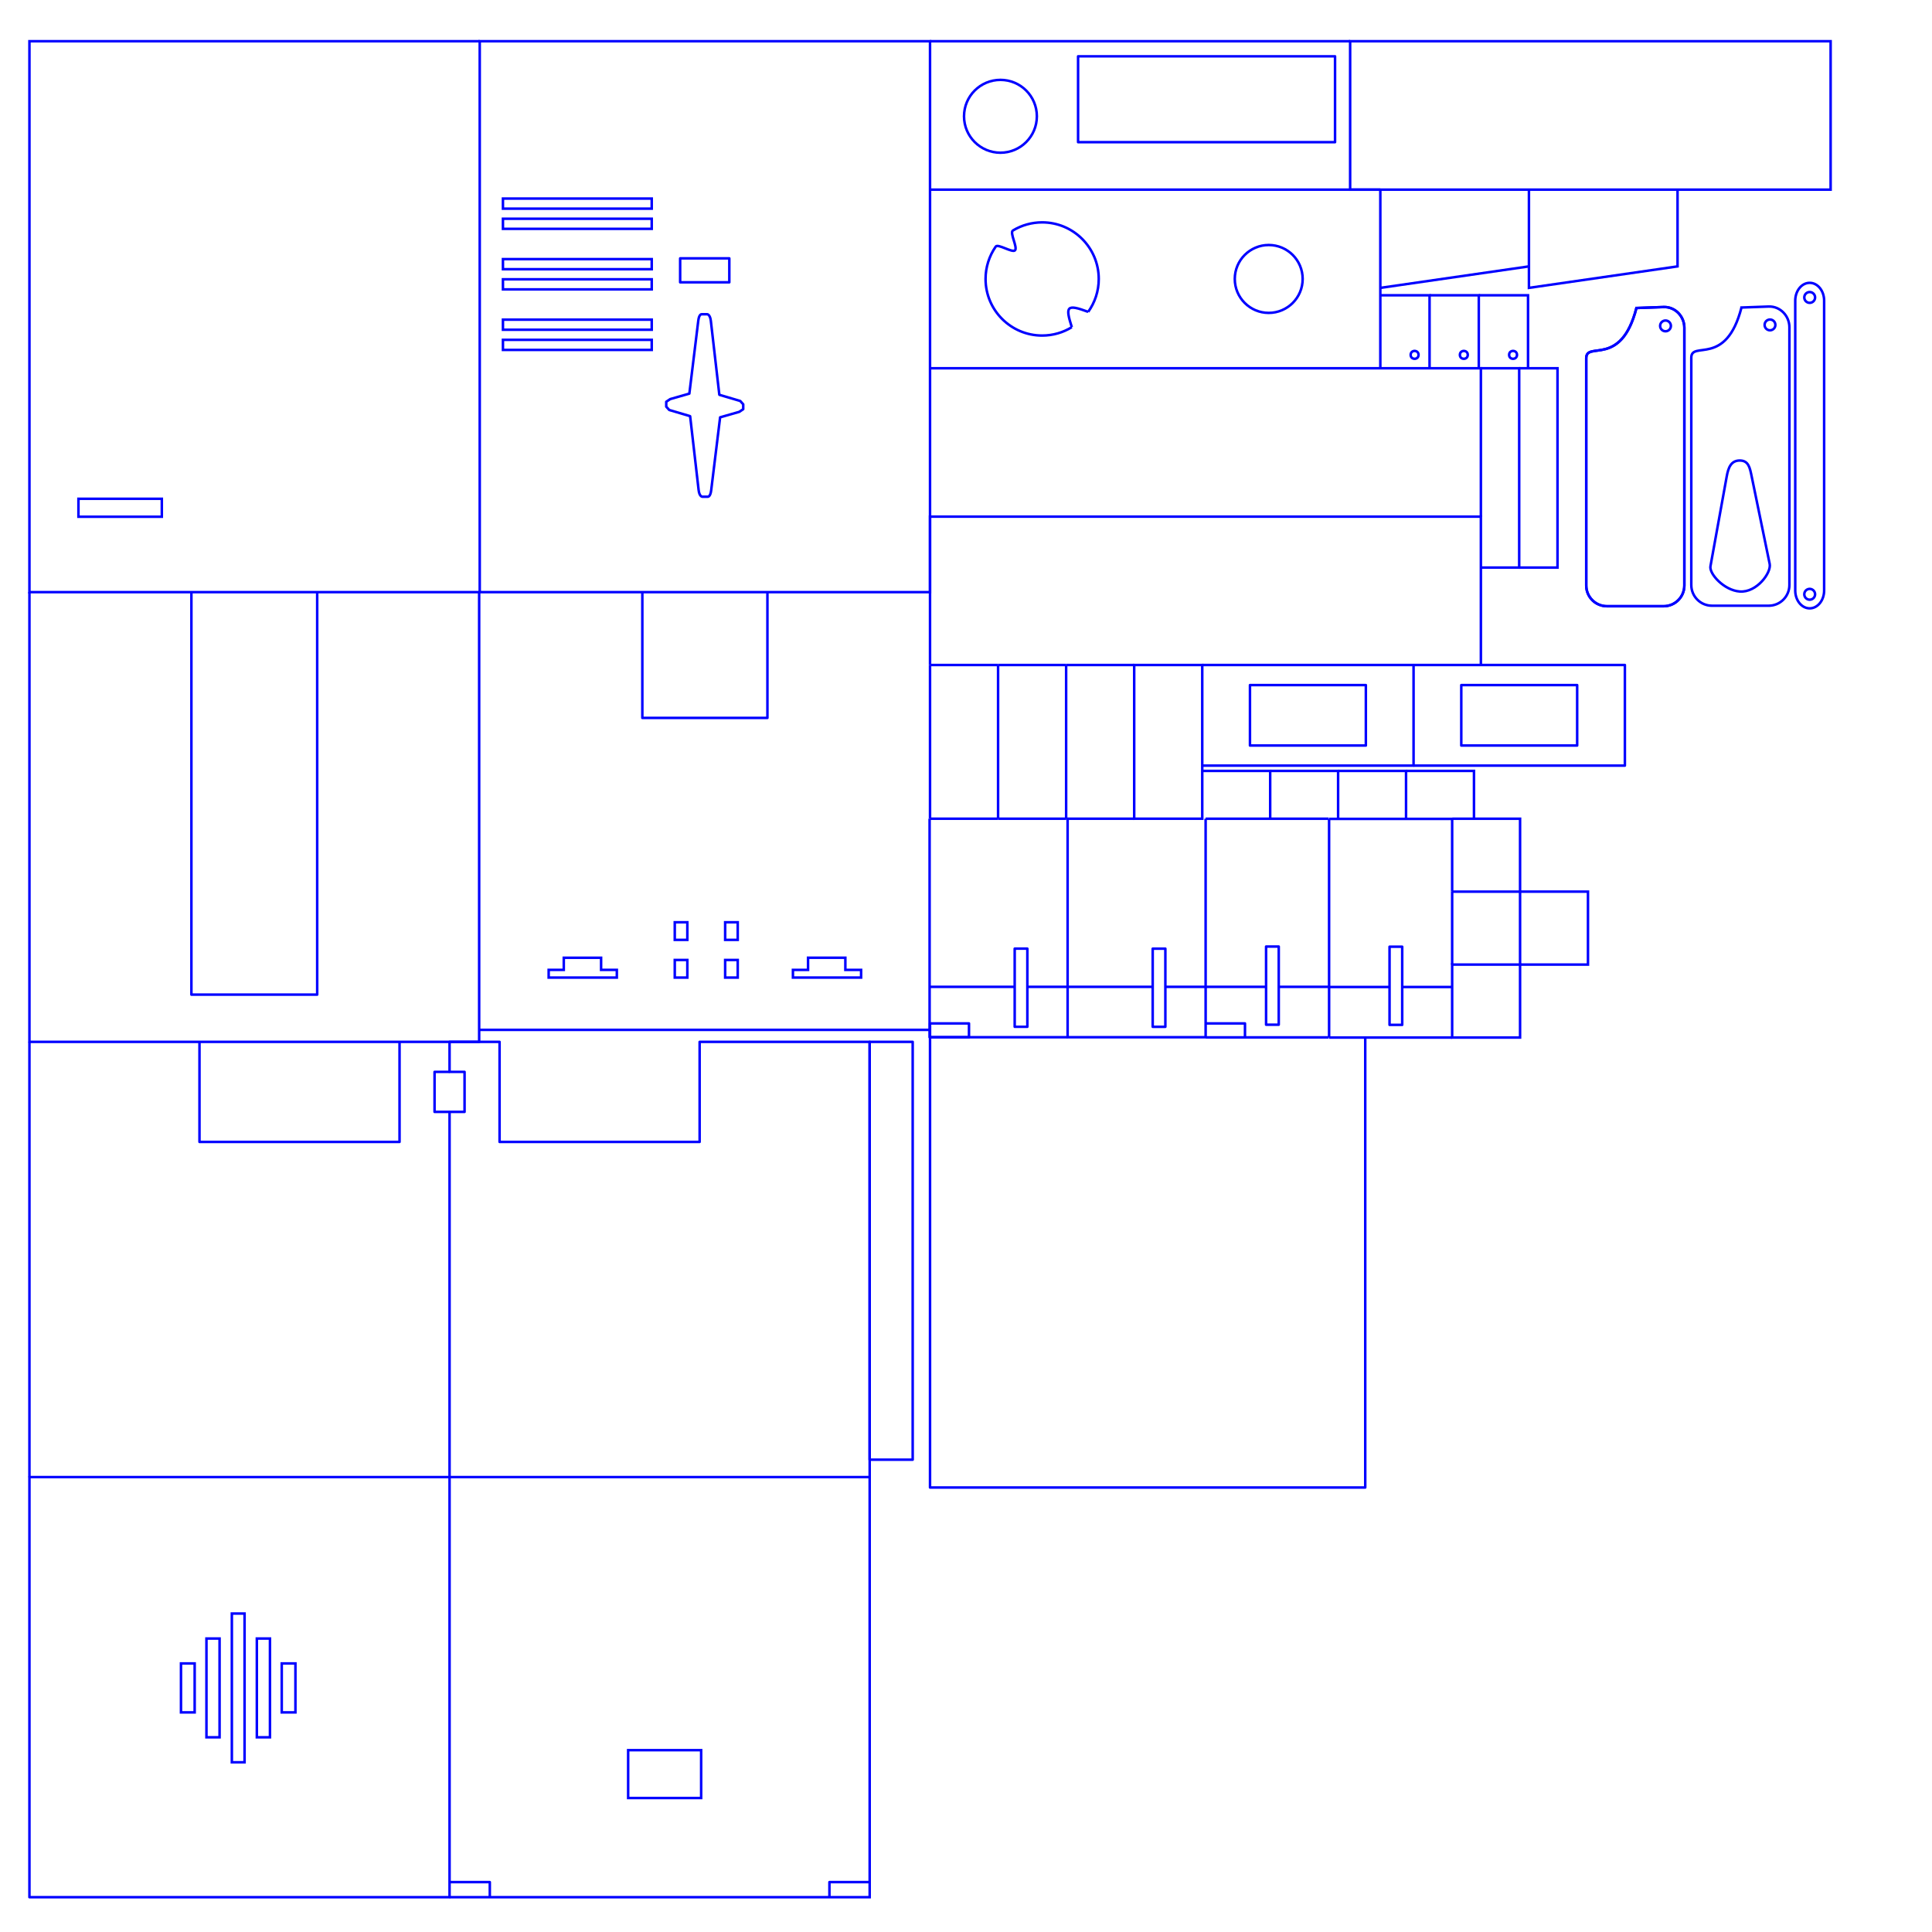 <?xml version="1.0" encoding="UTF-8" standalone="no"?>
<!-- Generator: Adobe Illustrator 9.0, SVG Export Plug-In  -->

<svg
   xmlns:dc="http://purl.org/dc/elements/1.1/"
   xmlns:cc="http://creativecommons.org/ns#"
   xmlns:rdf="http://www.w3.org/1999/02/22-rdf-syntax-ns#"
   xmlns:svg="http://www.w3.org/2000/svg"
   xmlns="http://www.w3.org/2000/svg"
   xmlns:sodipodi="http://sodipodi.sourceforge.net/DTD/sodipodi-0.dtd"
   xmlns:inkscape="http://www.inkscape.org/namespaces/inkscape"
   width="384mm"
   height="384mm"
   viewBox="0 0 1088.504 1088.504"
   xml:space="preserve"
   id="svg3804"
   sodipodi:version="0.32"
   inkscape:version="0.92.2 5c3e80d, 2017-08-06"
   sodipodi:docname="Full Design v1.1 Simplified P2.svg"
   inkscape:output_extension="org.inkscape.output.svg.inkscape"
   version="1.1"
   inkscape:export-filename="/Users/dan.nicholson/personal/really-useful-robot/Plans - March 20/Full Design v1 P2.png"
   inkscape:export-xdpi="96"
   inkscape:export-ydpi="96"><sodipodi:namedview
     inkscape:window-height="938"
     inkscape:window-width="1679"
     inkscape:pageshadow="2"
     inkscape:pageopacity="0.0"
     guidetolerance="10.0"
     gridtolerance="10.0"
     objecttolerance="10.0"
     borderopacity="1.0"
     bordercolor="#666666"
     pagecolor="#ffffff"
     id="base"
     inkscape:zoom="0.50660674"
     inkscape:cx="881.8641"
     inkscape:cy="993.21988"
     inkscape:window-x="-1"
     inkscape:window-y="0"
     inkscape:current-layer="layer19"
     showgrid="false"
     inkscape:window-maximized="0"
     inkscape:document-units="mm"
     units="mm"
     inkscape:measure-start="463.373,722.762"
     inkscape:measure-end="599.135,721.962"
     showguides="true"
     inkscape:guide-bbox="true" /><defs
     id="defs3846"><marker
       style="overflow:visible"
       refY="0"
       refX="0"
       orient="auto"
       inkscape:stockid="Arrow2Send"
       inkscape:isstock="true"
       id="marker32651"><path
         inkscape:connector-curvature="0"
         transform="matrix(-0.3,0,0,-0.3,0.69,0)"
         style="fill:#000000;fill-opacity:1;stroke:#000000;stroke-opacity:1"
         id="path32649"
         d="M 8.72,4.03 -2.21,0.02 8.72,-4 c -1.75,2.37 -1.74,5.62 0,8.03 z" /></marker><marker
       style="overflow:visible"
       refY="0"
       refX="0"
       orient="auto"
       inkscape:stockid="Arrow2Sstart"
       inkscape:isstock="true"
       id="marker31953"><path
         inkscape:connector-curvature="0"
         transform="matrix(0.3,0,0,0.3,-0.69,0)"
         style="fill:#000000;fill-opacity:1;stroke:#000000;stroke-opacity:1"
         id="path31951"
         d="M 8.72,4.03 -2.21,0.02 8.72,-4 c -1.75,2.37 -1.74,5.62 0,8.03 z" /></marker><marker
       style="overflow:visible"
       refY="0"
       refX="0"
       orient="auto"
       inkscape:stockid="Arrow2Send"
       inkscape:isstock="true"
       id="marker31289"><path
         inkscape:connector-curvature="0"
         transform="matrix(-0.3,0,0,-0.3,0.69,0)"
         style="fill:#000000;fill-opacity:1;stroke:#000000;stroke-opacity:1"
         id="path31287"
         d="M 8.72,4.03 -2.21,0.02 8.72,-4 c -1.75,2.37 -1.74,5.62 0,8.03 z" /></marker><marker
       style="overflow:visible"
       refY="0"
       refX="0"
       orient="auto"
       inkscape:stockid="Arrow2Sstart"
       inkscape:isstock="true"
       id="marker31279"><path
         inkscape:connector-curvature="0"
         transform="matrix(0.3,0,0,0.3,-0.69,0)"
         style="fill:#000000;fill-opacity:1;stroke:#000000;stroke-opacity:1"
         id="path31277"
         d="M 8.72,4.03 -2.21,0.02 8.72,-4 c -1.75,2.37 -1.74,5.62 0,8.03 z" /></marker><marker
       style="overflow:visible"
       refY="0"
       refX="0"
       orient="auto"
       inkscape:stockid="Arrow2Send"
       inkscape:isstock="true"
       id="marker30651"><path
         inkscape:connector-curvature="0"
         transform="matrix(-0.3,0,0,-0.3,0.69,0)"
         style="fill:#000000;fill-opacity:1;stroke:#000000;stroke-opacity:1"
         id="path30649"
         d="M 8.72,4.03 -2.21,0.02 8.72,-4 c -1.75,2.37 -1.74,5.62 0,8.03 z" /></marker><marker
       style="overflow:visible"
       refY="0"
       refX="0"
       orient="auto"
       inkscape:stockid="Arrow2Sstart"
       inkscape:isstock="true"
       id="marker30641"><path
         inkscape:connector-curvature="0"
         transform="matrix(0.3,0,0,0.3,-0.69,0)"
         style="fill:#000000;fill-opacity:1;stroke:#000000;stroke-opacity:1"
         id="path30639"
         d="M 8.72,4.03 -2.21,0.02 8.72,-4 c -1.75,2.37 -1.74,5.62 0,8.03 z" /></marker><marker
       style="overflow:visible"
       refY="0"
       refX="0"
       orient="auto"
       inkscape:stockid="Arrow2Send"
       inkscape:isstock="true"
       id="marker30029"><path
         inkscape:connector-curvature="0"
         transform="matrix(-0.3,0,0,-0.3,0.69,0)"
         style="fill:#000000;fill-opacity:1;stroke:#000000;stroke-opacity:1"
         id="path30027"
         d="M 8.72,4.03 -2.21,0.02 8.72,-4 c -1.75,2.37 -1.74,5.62 0,8.03 z" /></marker><marker
       style="overflow:visible"
       refY="0"
       refX="0"
       orient="auto"
       inkscape:stockid="Arrow2Sstart"
       inkscape:isstock="true"
       id="marker30019"><path
         inkscape:connector-curvature="0"
         transform="matrix(0.3,0,0,0.3,-0.69,0)"
         style="fill:#000000;fill-opacity:1;stroke:#000000;stroke-opacity:1"
         id="path30017"
         d="M 8.72,4.03 -2.21,0.02 8.72,-4 c -1.75,2.37 -1.74,5.62 0,8.03 z" /></marker><marker
       style="overflow:visible"
       refY="0"
       refX="0"
       orient="auto"
       inkscape:stockid="Arrow2Send"
       inkscape:isstock="true"
       id="marker29423"><path
         inkscape:connector-curvature="0"
         transform="matrix(-0.3,0,0,-0.3,0.69,0)"
         style="fill:#000000;fill-opacity:1;stroke:#000000;stroke-opacity:1"
         id="path29421"
         d="M 8.72,4.03 -2.21,0.02 8.72,-4 c -1.75,2.37 -1.74,5.62 0,8.03 z" /></marker><marker
       style="overflow:visible"
       refY="0"
       refX="0"
       orient="auto"
       inkscape:stockid="Arrow2Sstart"
       inkscape:isstock="true"
       id="marker29413"><path
         inkscape:connector-curvature="0"
         transform="matrix(0.3,0,0,0.3,-0.69,0)"
         style="fill:#000000;fill-opacity:1;stroke:#000000;stroke-opacity:1"
         id="path29411"
         d="M 8.72,4.03 -2.21,0.02 8.72,-4 c -1.75,2.37 -1.74,5.62 0,8.03 z" /></marker><marker
       style="overflow:visible"
       refY="0"
       refX="0"
       orient="auto"
       inkscape:stockid="Arrow2Send"
       inkscape:isstock="true"
       id="marker28431"><path
         inkscape:connector-curvature="0"
         transform="matrix(-0.3,0,0,-0.3,0.69,0)"
         style="fill:#000000;fill-opacity:1;stroke:#000000;stroke-opacity:1"
         id="path28429"
         d="M 8.72,4.03 -2.21,0.02 8.72,-4 c -1.75,2.37 -1.74,5.62 0,8.03 z" /></marker><marker
       style="overflow:visible"
       refY="0"
       refX="0"
       orient="auto"
       inkscape:stockid="Arrow2Sstart"
       inkscape:isstock="true"
       id="marker28421"><path
         inkscape:connector-curvature="0"
         transform="matrix(0.3,0,0,0.3,-0.69,0)"
         style="fill:#000000;fill-opacity:1;stroke:#000000;stroke-opacity:1"
         id="path28419"
         d="M 8.72,4.03 -2.21,0.02 8.72,-4 c -1.75,2.37 -1.74,5.62 0,8.03 z" /></marker><marker
       style="overflow:visible"
       refY="0"
       refX="0"
       orient="auto"
       inkscape:stockid="Arrow2Send"
       inkscape:isstock="true"
       id="marker27857"><path
         inkscape:connector-curvature="0"
         transform="matrix(-0.3,0,0,-0.3,0.69,0)"
         style="fill:#000000;fill-opacity:1;stroke:#000000;stroke-opacity:1"
         id="path27855"
         d="M 8.72,4.03 -2.21,0.02 8.72,-4 c -1.75,2.37 -1.74,5.62 0,8.03 z" /></marker><marker
       style="overflow:visible"
       refY="0"
       refX="0"
       orient="auto"
       inkscape:stockid="Arrow2Sstart"
       inkscape:isstock="true"
       id="marker27847"><path
         inkscape:connector-curvature="0"
         transform="matrix(0.3,0,0,0.3,-0.69,0)"
         style="fill:#000000;fill-opacity:1;stroke:#000000;stroke-opacity:1"
         id="path27845"
         d="M 8.72,4.03 -2.21,0.02 8.72,-4 c -1.75,2.37 -1.74,5.62 0,8.03 z" /></marker><marker
       style="overflow:visible"
       refY="0"
       refX="0"
       orient="auto"
       inkscape:stockid="Arrow2Send"
       inkscape:isstock="true"
       id="marker27299"><path
         inkscape:connector-curvature="0"
         transform="matrix(-0.3,0,0,-0.3,0.69,0)"
         style="fill:#000000;fill-opacity:1;stroke:#000000;stroke-opacity:1"
         id="path27297"
         d="M 8.72,4.03 -2.21,0.02 8.72,-4 c -1.75,2.37 -1.74,5.62 0,8.03 z" /></marker><marker
       style="overflow:visible"
       refY="0"
       refX="0"
       orient="auto"
       inkscape:stockid="Arrow2Sstart"
       inkscape:isstock="true"
       id="marker27289"><path
         inkscape:connector-curvature="0"
         transform="matrix(0.3,0,0,0.3,-0.69,0)"
         style="fill:#000000;fill-opacity:1;stroke:#000000;stroke-opacity:1"
         id="path27287"
         d="M 8.72,4.03 -2.21,0.02 8.72,-4 c -1.75,2.37 -1.74,5.62 0,8.03 z" /></marker><marker
       style="overflow:visible"
       refY="0"
       refX="0"
       orient="auto"
       inkscape:stockid="Arrow2Send"
       inkscape:isstock="true"
       id="marker26757"><path
         inkscape:connector-curvature="0"
         transform="matrix(-0.3,0,0,-0.3,0.69,0)"
         style="fill:#000000;fill-opacity:1;stroke:#000000;stroke-opacity:1"
         id="path26755"
         d="M 8.72,4.03 -2.21,0.02 8.72,-4 c -1.75,2.37 -1.74,5.62 0,8.03 z" /></marker><marker
       style="overflow:visible"
       refY="0"
       refX="0"
       orient="auto"
       inkscape:stockid="Arrow2Sstart"
       inkscape:isstock="true"
       id="marker26747"><path
         inkscape:connector-curvature="0"
         transform="matrix(0.3,0,0,0.3,-0.69,0)"
         style="fill:#000000;fill-opacity:1;stroke:#000000;stroke-opacity:1"
         id="path26745"
         d="M 8.72,4.03 -2.21,0.02 8.72,-4 c -1.75,2.37 -1.74,5.62 0,8.03 z" /></marker><marker
       style="overflow:visible"
       refY="0"
       refX="0"
       orient="auto"
       inkscape:stockid="Arrow2Send"
       inkscape:isstock="true"
       id="marker26231"><path
         inkscape:connector-curvature="0"
         transform="matrix(-0.3,0,0,-0.3,0.69,0)"
         style="fill:#000000;fill-opacity:1;stroke:#000000;stroke-opacity:1"
         id="path26229"
         d="M 8.72,4.03 -2.21,0.02 8.72,-4 c -1.75,2.37 -1.74,5.62 0,8.03 z" /></marker><marker
       style="overflow:visible"
       refY="0"
       refX="0"
       orient="auto"
       inkscape:stockid="Arrow2Sstart"
       inkscape:isstock="true"
       id="marker26221"><path
         inkscape:connector-curvature="0"
         transform="matrix(0.3,0,0,0.3,-0.69,0)"
         style="fill:#000000;fill-opacity:1;stroke:#000000;stroke-opacity:1"
         id="path26219"
         d="M 8.72,4.03 -2.21,0.02 8.72,-4 c -1.75,2.37 -1.74,5.62 0,8.03 z" /></marker><marker
       style="overflow:visible"
       refY="0"
       refX="0"
       orient="auto"
       inkscape:stockid="Arrow2Send"
       inkscape:isstock="true"
       id="marker25721"><path
         inkscape:connector-curvature="0"
         transform="matrix(-0.3,0,0,-0.3,0.69,0)"
         style="fill:#000000;fill-opacity:1;stroke:#000000;stroke-opacity:1"
         id="path25719"
         d="M 8.72,4.03 -2.21,0.02 8.72,-4 c -1.75,2.37 -1.74,5.62 0,8.03 z" /></marker><marker
       style="overflow:visible"
       refY="0"
       refX="0"
       orient="auto"
       inkscape:stockid="Arrow2Sstart"
       inkscape:isstock="true"
       id="marker25711"><path
         inkscape:connector-curvature="0"
         transform="matrix(0.3,0,0,0.3,-0.69,0)"
         style="fill:#000000;fill-opacity:1;stroke:#000000;stroke-opacity:1"
         id="path25709"
         d="M 8.72,4.03 -2.21,0.02 8.72,-4 c -1.75,2.37 -1.74,5.62 0,8.03 z" /></marker><marker
       style="overflow:visible"
       refY="0"
       refX="0"
       orient="auto"
       inkscape:stockid="Arrow2Send"
       inkscape:isstock="true"
       id="marker25227"><path
         inkscape:connector-curvature="0"
         transform="matrix(-0.3,0,0,-0.3,0.69,0)"
         style="fill:#000000;fill-opacity:1;stroke:#000000;stroke-opacity:1"
         id="path25225"
         d="M 8.72,4.03 -2.21,0.02 8.72,-4 c -1.75,2.37 -1.74,5.62 0,8.03 z" /></marker><marker
       style="overflow:visible"
       refY="0"
       refX="0"
       orient="auto"
       inkscape:stockid="Arrow2Sstart"
       inkscape:isstock="true"
       id="marker25217"><path
         inkscape:connector-curvature="0"
         transform="matrix(0.3,0,0,0.3,-0.69,0)"
         style="fill:#000000;fill-opacity:1;stroke:#000000;stroke-opacity:1"
         id="path25215"
         d="M 8.72,4.03 -2.21,0.02 8.72,-4 c -1.75,2.37 -1.74,5.62 0,8.03 z" /></marker><marker
       style="overflow:visible"
       refY="0"
       refX="0"
       orient="auto"
       inkscape:stockid="Arrow2Send"
       inkscape:isstock="true"
       id="marker24749"><path
         inkscape:connector-curvature="0"
         transform="matrix(-0.3,0,0,-0.3,0.69,0)"
         style="fill:#000000;fill-opacity:1;stroke:#000000;stroke-opacity:1"
         id="path24747"
         d="M 8.72,4.03 -2.21,0.02 8.72,-4 c -1.75,2.37 -1.74,5.62 0,8.03 z" /></marker><marker
       style="overflow:visible"
       refY="0"
       refX="0"
       orient="auto"
       inkscape:stockid="Arrow2Sstart"
       inkscape:isstock="true"
       id="marker24739"><path
         inkscape:connector-curvature="0"
         transform="matrix(0.3,0,0,0.3,-0.69,0)"
         style="fill:#000000;fill-opacity:1;stroke:#000000;stroke-opacity:1"
         id="path24737"
         d="M 8.72,4.03 -2.21,0.02 8.72,-4 c -1.75,2.37 -1.74,5.62 0,8.03 z" /></marker><marker
       style="overflow:visible"
       refY="0"
       refX="0"
       orient="auto"
       inkscape:stockid="Arrow2Send"
       inkscape:isstock="true"
       id="marker24215"><path
         inkscape:connector-curvature="0"
         transform="matrix(-0.3,0,0,-0.3,0.69,0)"
         style="fill:#000000;fill-opacity:1;stroke:#000000;stroke-opacity:1"
         id="path24213"
         d="M 8.72,4.03 -2.21,0.02 8.72,-4 c -1.75,2.37 -1.74,5.62 0,8.03 z" /></marker><marker
       style="overflow:visible"
       refY="0"
       refX="0"
       orient="auto"
       inkscape:stockid="Arrow2Sstart"
       inkscape:isstock="true"
       id="marker24205"><path
         inkscape:connector-curvature="0"
         transform="matrix(0.3,0,0,0.3,-0.69,0)"
         style="fill:#000000;fill-opacity:1;stroke:#000000;stroke-opacity:1"
         id="path24203"
         d="M 8.72,4.03 -2.21,0.02 8.72,-4 c -1.75,2.37 -1.74,5.62 0,8.03 z" /></marker><marker
       style="overflow:visible"
       refY="0"
       refX="0"
       orient="auto"
       inkscape:stockid="Arrow2Send"
       inkscape:isstock="true"
       id="marker23031"><path
         inkscape:connector-curvature="0"
         transform="matrix(-0.3,0,0,-0.3,0.69,0)"
         style="fill:#000000;fill-opacity:1;stroke:#000000;stroke-opacity:1"
         id="path23029"
         d="M 8.72,4.03 -2.21,0.02 8.72,-4 c -1.75,2.37 -1.74,5.62 0,8.03 z" /></marker><marker
       style="overflow:visible"
       refY="0"
       refX="0"
       orient="auto"
       inkscape:stockid="Arrow2Sstart"
       inkscape:isstock="true"
       id="marker23021"><path
         inkscape:connector-curvature="0"
         transform="matrix(0.3,0,0,0.3,-0.69,0)"
         style="fill:#000000;fill-opacity:1;stroke:#000000;stroke-opacity:1"
         id="path23019"
         d="M 8.72,4.03 -2.21,0.02 8.72,-4 c -1.75,2.37 -1.74,5.62 0,8.03 z" /></marker><marker
       style="overflow:visible"
       refY="0"
       refX="0"
       orient="auto"
       inkscape:stockid="Arrow2Send"
       inkscape:isstock="true"
       id="marker22601"><path
         inkscape:connector-curvature="0"
         transform="matrix(-0.3,0,0,-0.3,0.69,0)"
         style="fill:#000000;fill-opacity:1;stroke:#000000;stroke-opacity:1"
         id="path22599"
         d="M 8.72,4.03 -2.21,0.02 8.72,-4 c -1.75,2.37 -1.74,5.62 0,8.03 z" /></marker><marker
       style="overflow:visible"
       refY="0"
       refX="0"
       orient="auto"
       inkscape:stockid="Arrow2Sstart"
       inkscape:isstock="true"
       id="marker22591"><path
         inkscape:connector-curvature="0"
         transform="matrix(0.3,0,0,0.3,-0.69,0)"
         style="fill:#000000;fill-opacity:1;stroke:#000000;stroke-opacity:1"
         id="path22589"
         d="M 8.72,4.03 -2.21,0.02 8.72,-4 c -1.75,2.37 -1.74,5.62 0,8.03 z" /></marker><marker
       style="overflow:visible"
       refY="0"
       refX="0"
       orient="auto"
       inkscape:stockid="Arrow2Send"
       inkscape:isstock="true"
       id="marker22187"><path
         inkscape:connector-curvature="0"
         transform="matrix(-0.3,0,0,-0.3,0.69,0)"
         style="fill:#000000;fill-opacity:1;stroke:#000000;stroke-opacity:1"
         id="path22185"
         d="M 8.72,4.03 -2.21,0.02 8.72,-4 c -1.75,2.37 -1.74,5.62 0,8.03 z" /></marker><marker
       style="overflow:visible"
       refY="0"
       refX="0"
       orient="auto"
       inkscape:stockid="Arrow2Sstart"
       inkscape:isstock="true"
       id="marker22177"><path
         inkscape:connector-curvature="0"
         transform="matrix(0.3,0,0,0.3,-0.69,0)"
         style="fill:#000000;fill-opacity:1;stroke:#000000;stroke-opacity:1"
         id="path22175"
         d="M 8.72,4.03 -2.21,0.02 8.72,-4 c -1.75,2.37 -1.74,5.62 0,8.03 z" /></marker><marker
       style="overflow:visible"
       refY="0"
       refX="0"
       orient="auto"
       inkscape:stockid="Arrow2Send"
       inkscape:isstock="true"
       id="marker21789"><path
         inkscape:connector-curvature="0"
         transform="matrix(-0.3,0,0,-0.3,0.69,0)"
         style="fill:#000000;fill-opacity:1;stroke:#000000;stroke-opacity:1"
         id="path21787"
         d="M 8.72,4.03 -2.21,0.02 8.72,-4 c -1.75,2.37 -1.74,5.62 0,8.03 z" /></marker><marker
       style="overflow:visible"
       refY="0"
       refX="0"
       orient="auto"
       inkscape:stockid="Arrow2Sstart"
       inkscape:isstock="true"
       id="marker21779"><path
         inkscape:connector-curvature="0"
         transform="matrix(0.3,0,0,0.3,-0.69,0)"
         style="fill:#000000;fill-opacity:1;stroke:#000000;stroke-opacity:1"
         id="path21777"
         d="M 8.72,4.03 -2.21,0.02 8.72,-4 c -1.75,2.37 -1.74,5.62 0,8.03 z" /></marker><marker
       style="overflow:visible"
       refY="0"
       refX="0"
       orient="auto"
       inkscape:stockid="Arrow2Send"
       inkscape:isstock="true"
       id="marker21407"><path
         inkscape:connector-curvature="0"
         transform="matrix(-0.3,0,0,-0.3,0.69,0)"
         style="fill:#000000;fill-opacity:1;stroke:#000000;stroke-opacity:1"
         id="path21405"
         d="M 8.72,4.03 -2.21,0.02 8.72,-4 c -1.75,2.37 -1.74,5.62 0,8.03 z" /></marker><marker
       style="overflow:visible"
       refY="0"
       refX="0"
       orient="auto"
       inkscape:stockid="Arrow2Sstart"
       inkscape:isstock="true"
       id="marker21397"><path
         inkscape:connector-curvature="0"
         transform="matrix(0.3,0,0,0.3,-0.69,0)"
         style="fill:#000000;fill-opacity:1;stroke:#000000;stroke-opacity:1"
         id="path21395"
         d="M 8.72,4.03 -2.21,0.02 8.72,-4 c -1.75,2.37 -1.74,5.62 0,8.03 z" /></marker><marker
       style="overflow:visible"
       refY="0"
       refX="0"
       orient="auto"
       inkscape:stockid="Arrow2Send"
       inkscape:isstock="true"
       id="marker21041"><path
         inkscape:connector-curvature="0"
         transform="matrix(-0.3,0,0,-0.3,0.69,0)"
         style="fill:#000000;fill-opacity:1;stroke:#000000;stroke-opacity:1"
         id="path21039"
         d="M 8.72,4.03 -2.21,0.02 8.72,-4 c -1.75,2.37 -1.74,5.62 0,8.03 z" /></marker><marker
       style="overflow:visible"
       refY="0"
       refX="0"
       orient="auto"
       inkscape:stockid="Arrow2Sstart"
       inkscape:isstock="true"
       id="marker21031"><path
         inkscape:connector-curvature="0"
         transform="matrix(0.3,0,0,0.3,-0.69,0)"
         style="fill:#000000;fill-opacity:1;stroke:#000000;stroke-opacity:1"
         id="path21029"
         d="M 8.72,4.03 -2.21,0.02 8.72,-4 c -1.75,2.37 -1.74,5.62 0,8.03 z" /></marker><marker
       style="overflow:visible"
       refY="0"
       refX="0"
       orient="auto"
       inkscape:stockid="Arrow2Send"
       inkscape:isstock="true"
       id="marker20691"><path
         inkscape:connector-curvature="0"
         transform="matrix(-0.3,0,0,-0.3,0.69,0)"
         style="fill:#000000;fill-opacity:1;stroke:#000000;stroke-opacity:1"
         id="path20689"
         d="M 8.72,4.03 -2.21,0.02 8.72,-4 c -1.75,2.37 -1.74,5.62 0,8.03 z" /></marker><marker
       style="overflow:visible"
       refY="0"
       refX="0"
       orient="auto"
       inkscape:stockid="Arrow2Sstart"
       inkscape:isstock="true"
       id="marker20681"><path
         inkscape:connector-curvature="0"
         transform="matrix(0.3,0,0,0.3,-0.69,0)"
         style="fill:#000000;fill-opacity:1;stroke:#000000;stroke-opacity:1"
         id="path20679"
         d="M 8.72,4.03 -2.21,0.02 8.72,-4 c -1.75,2.37 -1.74,5.62 0,8.03 z" /></marker><marker
       style="overflow:visible"
       refY="0"
       refX="0"
       orient="auto"
       inkscape:stockid="Arrow2Send"
       inkscape:isstock="true"
       id="marker20357"><path
         inkscape:connector-curvature="0"
         transform="matrix(-0.3,0,0,-0.3,0.69,0)"
         style="fill:#000000;fill-opacity:1;stroke:#000000;stroke-opacity:1"
         id="path20355"
         d="M 8.72,4.03 -2.21,0.02 8.72,-4 c -1.75,2.37 -1.74,5.62 0,8.03 z" /></marker><marker
       style="overflow:visible"
       refY="0"
       refX="0"
       orient="auto"
       inkscape:stockid="Arrow2Sstart"
       inkscape:isstock="true"
       id="marker20347"><path
         inkscape:connector-curvature="0"
         transform="matrix(0.3,0,0,0.3,-0.69,0)"
         style="fill:#000000;fill-opacity:1;stroke:#000000;stroke-opacity:1"
         id="path20345"
         d="M 8.72,4.03 -2.21,0.02 8.72,-4 c -1.75,2.37 -1.74,5.62 0,8.03 z" /></marker><marker
       style="overflow:visible"
       refY="0"
       refX="0"
       orient="auto"
       inkscape:stockid="Arrow2Send"
       inkscape:isstock="true"
       id="marker20039"><path
         inkscape:connector-curvature="0"
         transform="matrix(-0.3,0,0,-0.3,0.69,0)"
         style="fill:#000000;fill-opacity:1;stroke:#000000;stroke-opacity:1"
         id="path20037"
         d="M 8.72,4.03 -2.21,0.02 8.72,-4 c -1.75,2.37 -1.74,5.62 0,8.03 z" /></marker><marker
       style="overflow:visible"
       refY="0"
       refX="0"
       orient="auto"
       inkscape:stockid="Arrow2Sstart"
       inkscape:isstock="true"
       id="marker20029"><path
         inkscape:connector-curvature="0"
         transform="matrix(0.3,0,0,0.3,-0.69,0)"
         style="fill:#000000;fill-opacity:1;stroke:#000000;stroke-opacity:1"
         id="path20027"
         d="M 8.72,4.03 -2.21,0.02 8.72,-4 c -1.75,2.37 -1.74,5.62 0,8.03 z" /></marker><marker
       style="overflow:visible"
       refY="0"
       refX="0"
       orient="auto"
       inkscape:stockid="Arrow2Send"
       inkscape:isstock="true"
       id="marker19737"><path
         inkscape:connector-curvature="0"
         transform="matrix(-0.3,0,0,-0.3,0.69,0)"
         style="fill:#000000;fill-opacity:1;stroke:#000000;stroke-opacity:1"
         id="path19735"
         d="M 8.72,4.03 -2.21,0.02 8.72,-4 c -1.75,2.37 -1.74,5.62 0,8.03 z" /></marker><marker
       style="overflow:visible"
       refY="0"
       refX="0"
       orient="auto"
       inkscape:stockid="Arrow2Sstart"
       inkscape:isstock="true"
       id="marker19727"><path
         inkscape:connector-curvature="0"
         transform="matrix(0.3,0,0,0.3,-0.69,0)"
         style="fill:#000000;fill-opacity:1;stroke:#000000;stroke-opacity:1"
         id="path19725"
         d="M 8.72,4.03 -2.21,0.02 8.72,-4 c -1.75,2.37 -1.74,5.62 0,8.03 z" /></marker><marker
       style="overflow:visible"
       refY="0"
       refX="0"
       orient="auto"
       inkscape:stockid="Arrow2Send"
       inkscape:isstock="true"
       id="marker19451"><path
         inkscape:connector-curvature="0"
         transform="matrix(-0.3,0,0,-0.3,0.69,0)"
         style="fill:#000000;fill-opacity:1;stroke:#000000;stroke-opacity:1"
         id="path19449"
         d="M 8.72,4.03 -2.21,0.02 8.72,-4 c -1.75,2.37 -1.74,5.62 0,8.03 z" /></marker><marker
       style="overflow:visible"
       refY="0"
       refX="0"
       orient="auto"
       inkscape:stockid="Arrow2Sstart"
       inkscape:isstock="true"
       id="marker19441"><path
         inkscape:connector-curvature="0"
         transform="matrix(0.3,0,0,0.3,-0.69,0)"
         style="fill:#000000;fill-opacity:1;stroke:#000000;stroke-opacity:1"
         id="path19439"
         d="M 8.72,4.03 -2.21,0.02 8.72,-4 c -1.75,2.37 -1.74,5.62 0,8.03 z" /></marker><marker
       style="overflow:visible"
       refY="0"
       refX="0"
       orient="auto"
       inkscape:stockid="Arrow2Send"
       inkscape:isstock="true"
       id="marker19181"><path
         inkscape:connector-curvature="0"
         transform="matrix(-0.3,0,0,-0.3,0.69,0)"
         style="fill:#000000;fill-opacity:1;stroke:#000000;stroke-opacity:1"
         id="path19179"
         d="M 8.72,4.03 -2.21,0.02 8.72,-4 c -1.75,2.37 -1.74,5.62 0,8.03 z" /></marker><marker
       style="overflow:visible"
       refY="0"
       refX="0"
       orient="auto"
       inkscape:stockid="Arrow2Sstart"
       inkscape:isstock="true"
       id="marker19171"><path
         inkscape:connector-curvature="0"
         transform="matrix(0.3,0,0,0.3,-0.69,0)"
         style="fill:#000000;fill-opacity:1;stroke:#000000;stroke-opacity:1"
         id="path19169"
         d="M 8.72,4.03 -2.21,0.02 8.72,-4 c -1.75,2.37 -1.74,5.62 0,8.03 z" /></marker><marker
       style="overflow:visible"
       refY="0"
       refX="0"
       orient="auto"
       inkscape:stockid="Arrow2Send"
       inkscape:isstock="true"
       id="marker18019"><path
         inkscape:connector-curvature="0"
         transform="matrix(-0.3,0,0,-0.3,0.69,0)"
         style="fill:#000000;fill-opacity:1;stroke:#000000;stroke-opacity:1"
         id="path18017"
         d="M 8.72,4.03 -2.21,0.02 8.72,-4 c -1.75,2.37 -1.74,5.62 0,8.03 z" /></marker><marker
       style="overflow:visible"
       refY="0"
       refX="0"
       orient="auto"
       inkscape:stockid="Arrow2Sstart"
       inkscape:isstock="true"
       id="marker18009"><path
         inkscape:connector-curvature="0"
         transform="matrix(0.3,0,0,0.3,-0.69,0)"
         style="fill:#000000;fill-opacity:1;stroke:#000000;stroke-opacity:1"
         id="path18007"
         d="M 8.72,4.03 -2.21,0.02 8.72,-4 c -1.75,2.37 -1.74,5.62 0,8.03 z" /></marker><marker
       style="overflow:visible"
       refY="0"
       refX="0"
       orient="auto"
       inkscape:stockid="Arrow2Send"
       inkscape:isstock="true"
       id="marker17781"><path
         inkscape:connector-curvature="0"
         transform="matrix(-0.3,0,0,-0.3,0.69,0)"
         style="fill:#000000;fill-opacity:1;stroke:#000000;stroke-opacity:1"
         id="path17779"
         d="M 8.72,4.03 -2.21,0.02 8.72,-4 c -1.75,2.37 -1.74,5.62 0,8.03 z" /></marker><marker
       style="overflow:visible"
       refY="0"
       refX="0"
       orient="auto"
       inkscape:stockid="Arrow2Sstart"
       inkscape:isstock="true"
       id="marker17771"><path
         inkscape:connector-curvature="0"
         transform="matrix(0.3,0,0,0.3,-0.69,0)"
         style="fill:#000000;fill-opacity:1;stroke:#000000;stroke-opacity:1"
         id="path17769"
         d="M 8.72,4.03 -2.21,0.02 8.72,-4 c -1.75,2.37 -1.74,5.62 0,8.03 z" /></marker><marker
       style="overflow:visible"
       refY="0"
       refX="0"
       orient="auto"
       inkscape:stockid="Arrow2Send"
       inkscape:isstock="true"
       id="marker17559"><path
         inkscape:connector-curvature="0"
         transform="matrix(-0.3,0,0,-0.3,0.69,0)"
         style="fill:#000000;fill-opacity:1;stroke:#000000;stroke-opacity:1"
         id="path17557"
         d="M 8.72,4.03 -2.21,0.02 8.72,-4 c -1.75,2.37 -1.74,5.62 0,8.03 z" /></marker><marker
       style="overflow:visible"
       refY="0"
       refX="0"
       orient="auto"
       inkscape:stockid="Arrow2Sstart"
       inkscape:isstock="true"
       id="marker17549"><path
         inkscape:connector-curvature="0"
         transform="matrix(0.3,0,0,0.3,-0.69,0)"
         style="fill:#000000;fill-opacity:1;stroke:#000000;stroke-opacity:1"
         id="path17547"
         d="M 8.72,4.03 -2.21,0.02 8.72,-4 c -1.75,2.37 -1.74,5.62 0,8.03 z" /></marker><marker
       style="overflow:visible"
       refY="0"
       refX="0"
       orient="auto"
       inkscape:stockid="Arrow2Send"
       inkscape:isstock="true"
       id="marker16179"><path
         inkscape:connector-curvature="0"
         transform="matrix(-0.3,0,0,-0.3,0.69,0)"
         style="fill:#000000;fill-opacity:1;stroke:#000000;stroke-opacity:1"
         id="path16177"
         d="M 8.72,4.03 -2.21,0.02 8.72,-4 c -1.75,2.37 -1.74,5.62 0,8.03 z" /></marker><marker
       style="overflow:visible"
       refY="0"
       refX="0"
       orient="auto"
       inkscape:stockid="Arrow2Sstart"
       inkscape:isstock="true"
       id="marker16169"><path
         inkscape:connector-curvature="0"
         transform="matrix(0.3,0,0,0.3,-0.69,0)"
         style="fill:#000000;fill-opacity:1;stroke:#000000;stroke-opacity:1"
         id="path16167"
         d="M 8.72,4.03 -2.21,0.02 8.72,-4 c -1.75,2.37 -1.74,5.62 0,8.03 z" /></marker><marker
       style="overflow:visible"
       refY="0"
       refX="0"
       orient="auto"
       inkscape:stockid="Arrow2Send"
       inkscape:isstock="true"
       id="marker15989"><path
         inkscape:connector-curvature="0"
         transform="matrix(-0.3,0,0,-0.3,0.69,0)"
         style="fill:#000000;fill-opacity:1;stroke:#000000;stroke-opacity:1"
         id="path15987"
         d="M 8.72,4.03 -2.21,0.02 8.72,-4 c -1.75,2.37 -1.74,5.62 0,8.03 z" /></marker><marker
       style="overflow:visible"
       refY="0"
       refX="0"
       orient="auto"
       inkscape:stockid="Arrow2Sstart"
       inkscape:isstock="true"
       id="marker15979"><path
         inkscape:connector-curvature="0"
         transform="matrix(0.3,0,0,0.3,-0.69,0)"
         style="fill:#000000;fill-opacity:1;stroke:#000000;stroke-opacity:1"
         id="path15977"
         d="M 8.72,4.03 -2.21,0.02 8.72,-4 c -1.75,2.37 -1.74,5.62 0,8.03 z" /></marker><marker
       style="overflow:visible"
       refY="0"
       refX="0"
       orient="auto"
       inkscape:stockid="Arrow2Send"
       inkscape:isstock="true"
       id="marker15137"><path
         inkscape:connector-curvature="0"
         transform="matrix(-0.3,0,0,-0.3,0.69,0)"
         style="fill:#000000;fill-opacity:1;stroke:#000000;stroke-opacity:1"
         id="path15135"
         d="M 8.72,4.03 -2.21,0.02 8.72,-4 c -1.75,2.37 -1.74,5.62 0,8.03 z" /></marker><marker
       style="overflow:visible"
       refY="0"
       refX="0"
       orient="auto"
       inkscape:stockid="Arrow2Sstart"
       inkscape:isstock="true"
       id="marker15127"><path
         inkscape:connector-curvature="0"
         transform="matrix(0.3,0,0,0.3,-0.69,0)"
         style="fill:#000000;fill-opacity:1;stroke:#000000;stroke-opacity:1"
         id="path15125"
         d="M 8.72,4.03 -2.21,0.02 8.72,-4 c -1.75,2.37 -1.74,5.62 0,8.03 z" /></marker><marker
       style="overflow:visible"
       refY="0"
       refX="0"
       orient="auto"
       inkscape:stockid="Arrow2Send"
       inkscape:isstock="true"
       id="marker14907"><path
         inkscape:connector-curvature="0"
         transform="matrix(-0.3,0,0,-0.3,0.69,0)"
         style="fill:#000000;fill-opacity:1;stroke:#000000;stroke-opacity:1"
         id="path14905"
         d="M 8.72,4.03 -2.21,0.02 8.72,-4 c -1.75,2.37 -1.74,5.62 0,8.03 z" /></marker><marker
       style="overflow:visible"
       refY="0"
       refX="0"
       orient="auto"
       inkscape:stockid="Arrow2Sstart"
       inkscape:isstock="true"
       id="marker14897"><path
         inkscape:connector-curvature="0"
         transform="matrix(0.3,0,0,0.3,-0.69,0)"
         style="fill:#000000;fill-opacity:1;stroke:#000000;stroke-opacity:1"
         id="path14895"
         d="M 8.72,4.03 -2.21,0.02 8.72,-4 c -1.75,2.37 -1.74,5.62 0,8.03 z" /></marker><marker
       style="overflow:visible"
       refY="0"
       refX="0"
       orient="auto"
       inkscape:stockid="Arrow2Send"
       inkscape:isstock="true"
       id="marker14765"><path
         inkscape:connector-curvature="0"
         transform="matrix(-0.3,0,0,-0.3,0.69,0)"
         style="fill:#000000;fill-opacity:1;stroke:#000000;stroke-opacity:1"
         id="path14763"
         d="M 8.72,4.03 -2.21,0.02 8.72,-4 c -1.75,2.37 -1.74,5.62 0,8.03 z" /></marker><marker
       style="overflow:visible"
       refY="0"
       refX="0"
       orient="auto"
       inkscape:stockid="Arrow2Sstart"
       inkscape:isstock="true"
       id="marker14755"><path
         inkscape:connector-curvature="0"
         transform="matrix(0.3,0,0,0.3,-0.69,0)"
         style="fill:#000000;fill-opacity:1;stroke:#000000;stroke-opacity:1"
         id="path14753"
         d="M 8.72,4.03 -2.21,0.02 8.72,-4 c -1.75,2.37 -1.74,5.62 0,8.03 z" /></marker><marker
       style="overflow:visible"
       refY="0"
       refX="0"
       orient="auto"
       inkscape:stockid="Arrow2Send"
       inkscape:isstock="true"
       id="marker14639"><path
         inkscape:connector-curvature="0"
         transform="matrix(-0.3,0,0,-0.3,0.69,0)"
         style="fill:#000000;fill-opacity:1;stroke:#000000;stroke-opacity:1"
         id="path14637"
         d="M 8.72,4.03 -2.21,0.02 8.72,-4 c -1.75,2.37 -1.74,5.62 0,8.03 z" /></marker><marker
       style="overflow:visible"
       refY="0"
       refX="0"
       orient="auto"
       inkscape:stockid="Arrow2Sstart"
       inkscape:isstock="true"
       id="marker14629"><path
         inkscape:connector-curvature="0"
         transform="matrix(0.3,0,0,0.3,-0.69,0)"
         style="fill:#000000;fill-opacity:1;stroke:#000000;stroke-opacity:1"
         id="path14627"
         d="M 8.72,4.03 -2.21,0.02 8.72,-4 c -1.75,2.37 -1.74,5.62 0,8.03 z" /></marker><marker
       style="overflow:visible"
       refY="0"
       refX="0"
       orient="auto"
       inkscape:stockid="Arrow2Send"
       inkscape:isstock="true"
       id="marker13959"><path
         inkscape:connector-curvature="0"
         transform="matrix(-0.3,0,0,-0.3,0.69,0)"
         style="fill:#000000;fill-opacity:1;stroke:#000000;stroke-opacity:1"
         id="path13957"
         d="M 8.72,4.03 -2.21,0.02 8.72,-4 c -1.75,2.37 -1.74,5.62 0,8.03 z" /></marker><marker
       style="overflow:visible"
       refY="0"
       refX="0"
       orient="auto"
       inkscape:stockid="Arrow2Sstart"
       inkscape:isstock="true"
       id="marker13949"><path
         inkscape:connector-curvature="0"
         transform="matrix(0.3,0,0,0.3,-0.69,0)"
         style="fill:#000000;fill-opacity:1;stroke:#000000;stroke-opacity:1"
         id="path13947"
         d="M 8.72,4.03 -2.21,0.02 8.72,-4 c -1.75,2.37 -1.74,5.62 0,8.03 z" /></marker><marker
       style="overflow:visible"
       refY="0"
       refX="0"
       orient="auto"
       inkscape:stockid="Arrow2Send"
       inkscape:isstock="true"
       id="marker10649"><path
         inkscape:connector-curvature="0"
         transform="matrix(-0.3,0,0,-0.3,0.69,0)"
         style="fill:#000000;fill-opacity:1;stroke:#000000;stroke-opacity:1"
         id="path10647"
         d="M 8.72,4.03 -2.21,0.02 8.72,-4 c -1.75,2.37 -1.74,5.62 0,8.03 z" /></marker><marker
       style="overflow:visible"
       refY="0"
       refX="0"
       orient="auto"
       inkscape:stockid="Arrow2Sstart"
       inkscape:isstock="true"
       id="marker10527"><path
         inkscape:connector-curvature="0"
         transform="matrix(0.3,0,0,0.3,-0.69,0)"
         style="fill:#000000;fill-opacity:1;stroke:#000000;stroke-opacity:1"
         id="path10525"
         d="M 8.72,4.03 -2.21,0.02 8.72,-4 c -1.75,2.37 -1.74,5.62 0,8.03 z" /></marker><inkscape:perspective
       id="perspective51596"
       inkscape:persp3d-origin="1417.3236 : 465.35417 : 1"
       inkscape:vp_z="2834.6473 : 698.03126 : 1"
       inkscape:vp_y="0 : 1000 : 0"
       inkscape:vp_x="0 : 698.03126 : 1"
       sodipodi:type="inkscape:persp3d" /><inkscape:perspective
       id="perspective51446"
       inkscape:persp3d-origin="270.70998 : 180.47333 : 1"
       inkscape:vp_z="541.41995 : 270.70999 : 1"
       inkscape:vp_y="0 : 1000 : 0"
       inkscape:vp_x="0 : 270.70999 : 1"
       sodipodi:type="inkscape:persp3d" /><inkscape:perspective
       id="perspective37556"
       inkscape:persp3d-origin="338.3856 : 225.59001 : 1"
       inkscape:vp_z="676.7712 : 338.38501 : 1"
       inkscape:vp_y="0 : 1000 : 0"
       inkscape:vp_x="0 : 338.38501 : 1"
       sodipodi:type="inkscape:persp3d" /><inkscape:perspective
       id="perspective16301"
       inkscape:persp3d-origin="338.3856 : 225.59001 : 1"
       inkscape:vp_z="676.7712 : 338.38501 : 1"
       inkscape:vp_y="0 : 1000 : 0"
       inkscape:vp_x="0 : 338.38501 : 1"
       sodipodi:type="inkscape:persp3d" /><inkscape:perspective
       id="perspective12409"
       inkscape:persp3d-origin="270.70849 : 180.47233 : 1"
       inkscape:vp_z="541.41696 : 270.7085 : 1"
       inkscape:vp_y="0 : 1000 : 0"
       inkscape:vp_x="0 : 270.7085 : 1"
       sodipodi:type="inkscape:persp3d" /><inkscape:perspective
       id="perspective9337"
       inkscape:persp3d-origin="0.49999997 : 0.33333333 : 1"
       inkscape:vp_z="0.99999995 : 0.5 : 1"
       inkscape:vp_y="0 : 1000 : 0"
       inkscape:vp_x="0 : 0.5 : 1"
       sodipodi:type="inkscape:persp3d" /><inkscape:perspective
       id="perspective8562"
       inkscape:persp3d-origin="0.49999997 : 0.33333333 : 1"
       inkscape:vp_z="0.99999995 : 0.5 : 1"
       inkscape:vp_y="0 : 1000 : 0"
       inkscape:vp_x="0 : 0.5 : 1"
       sodipodi:type="inkscape:persp3d" /><inkscape:perspective
       sodipodi:type="inkscape:persp3d"
       inkscape:vp_x="0 : 338.38501 : 1"
       inkscape:vp_y="0 : 1000 : 0"
       inkscape:vp_z="676.7712 : 338.38501 : 1"
       inkscape:persp3d-origin="338.3856 : 225.59001 : 1"
       id="perspective3083" /><inkscape:perspective
       sodipodi:type="inkscape:persp3d"
       inkscape:vp_x="0 : 270.7085 : 1"
       inkscape:vp_y="0 : 1000 : 0"
       inkscape:vp_z="541.41696 : 270.7085 : 1"
       inkscape:persp3d-origin="270.70849 : 180.47233 : 1"
       id="perspective23419" /><inkscape:perspective
       sodipodi:type="inkscape:persp3d"
       inkscape:vp_x="0 : 338.38501 : 1"
       inkscape:vp_y="0 : 1000 : 0"
       inkscape:vp_z="676.7712 : 338.38501 : 1"
       inkscape:persp3d-origin="338.3856 : 225.59001 : 1"
       id="perspective27913" /><inkscape:perspective
       id="perspective27913-5"
       inkscape:persp3d-origin="338.3856 : 225.59001 : 1"
       inkscape:vp_z="676.7712 : 338.38501 : 1"
       inkscape:vp_y="0 : 1000 : 0"
       inkscape:vp_x="0 : 338.38501 : 1"
       sodipodi:type="inkscape:persp3d" /><inkscape:perspective
       id="perspective23419-6"
       inkscape:persp3d-origin="270.70849 : 180.47233 : 1"
       inkscape:vp_z="541.41696 : 270.7085 : 1"
       inkscape:vp_y="0 : 1000 : 0"
       inkscape:vp_x="0 : 270.7085 : 1"
       sodipodi:type="inkscape:persp3d" /><inkscape:perspective
       id="perspective3083-3"
       inkscape:persp3d-origin="338.3856 : 225.59001 : 1"
       inkscape:vp_z="676.7712 : 338.38501 : 1"
       inkscape:vp_y="0 : 1000 : 0"
       inkscape:vp_x="0 : 338.38501 : 1"
       sodipodi:type="inkscape:persp3d" /><inkscape:perspective
       sodipodi:type="inkscape:persp3d"
       inkscape:vp_x="0 : 0.5 : 1"
       inkscape:vp_y="0 : 1000 : 0"
       inkscape:vp_z="0.99999995 : 0.5 : 1"
       inkscape:persp3d-origin="0.49999997 : 0.33333333 : 1"
       id="perspective8562-2" /><inkscape:perspective
       sodipodi:type="inkscape:persp3d"
       inkscape:vp_x="0 : 0.5 : 1"
       inkscape:vp_y="0 : 1000 : 0"
       inkscape:vp_z="0.99999995 : 0.5 : 1"
       inkscape:persp3d-origin="0.49999997 : 0.33333333 : 1"
       id="perspective9337-7" /><inkscape:perspective
       sodipodi:type="inkscape:persp3d"
       inkscape:vp_x="0 : 270.7085 : 1"
       inkscape:vp_y="0 : 1000 : 0"
       inkscape:vp_z="541.41696 : 270.7085 : 1"
       inkscape:persp3d-origin="270.70849 : 180.47233 : 1"
       id="perspective12409-1" /><inkscape:perspective
       sodipodi:type="inkscape:persp3d"
       inkscape:vp_x="0 : 338.38501 : 1"
       inkscape:vp_y="0 : 1000 : 0"
       inkscape:vp_z="676.7712 : 338.38501 : 1"
       inkscape:persp3d-origin="338.3856 : 225.59001 : 1"
       id="perspective16301-9" /><inkscape:perspective
       sodipodi:type="inkscape:persp3d"
       inkscape:vp_x="0 : 338.38501 : 1"
       inkscape:vp_y="0 : 1000 : 0"
       inkscape:vp_z="676.7712 : 338.38501 : 1"
       inkscape:persp3d-origin="338.3856 : 225.59001 : 1"
       id="perspective37556-9" /><inkscape:perspective
       sodipodi:type="inkscape:persp3d"
       inkscape:vp_x="0 : 698.03126 : 1"
       inkscape:vp_y="0 : 1000 : 0"
       inkscape:vp_z="1396.065 : 698.03126 : 1"
       inkscape:persp3d-origin="698.03249 : 465.35417 : 1"
       id="perspective46224" /><inkscape:perspective
       sodipodi:type="inkscape:persp3d"
       inkscape:vp_x="0 : 270.70999 : 1"
       inkscape:vp_y="0 : 1000 : 0"
       inkscape:vp_z="541.41995 : 270.70999 : 1"
       inkscape:persp3d-origin="270.70998 : 180.47333 : 1"
       id="perspective56159" /><inkscape:perspective
       id="perspective37556-9-4"
       inkscape:persp3d-origin="338.3856 : 225.59001 : 1"
       inkscape:vp_z="676.7712 : 338.38501 : 1"
       inkscape:vp_y="0 : 1000 : 0"
       inkscape:vp_x="0 : 338.38501 : 1"
       sodipodi:type="inkscape:persp3d" /><inkscape:perspective
       id="perspective16301-9-0"
       inkscape:persp3d-origin="338.3856 : 225.59001 : 1"
       inkscape:vp_z="676.7712 : 338.38501 : 1"
       inkscape:vp_y="0 : 1000 : 0"
       inkscape:vp_x="0 : 338.38501 : 1"
       sodipodi:type="inkscape:persp3d" /><inkscape:perspective
       id="perspective12409-1-3"
       inkscape:persp3d-origin="270.70849 : 180.47233 : 1"
       inkscape:vp_z="541.41696 : 270.7085 : 1"
       inkscape:vp_y="0 : 1000 : 0"
       inkscape:vp_x="0 : 270.7085 : 1"
       sodipodi:type="inkscape:persp3d" /><inkscape:perspective
       id="perspective9337-7-4"
       inkscape:persp3d-origin="0.49999997 : 0.33333333 : 1"
       inkscape:vp_z="0.99999995 : 0.5 : 1"
       inkscape:vp_y="0 : 1000 : 0"
       inkscape:vp_x="0 : 0.5 : 1"
       sodipodi:type="inkscape:persp3d" /><inkscape:perspective
       id="perspective8562-2-3"
       inkscape:persp3d-origin="0.49999997 : 0.33333333 : 1"
       inkscape:vp_z="0.99999995 : 0.5 : 1"
       inkscape:vp_y="0 : 1000 : 0"
       inkscape:vp_x="0 : 0.5 : 1"
       sodipodi:type="inkscape:persp3d" /><inkscape:perspective
       sodipodi:type="inkscape:persp3d"
       inkscape:vp_x="0 : 338.38501 : 1"
       inkscape:vp_y="0 : 1000 : 0"
       inkscape:vp_z="676.7712 : 338.38501 : 1"
       inkscape:persp3d-origin="338.3856 : 225.59001 : 1"
       id="perspective3083-3-7" /><inkscape:perspective
       sodipodi:type="inkscape:persp3d"
       inkscape:vp_x="0 : 270.7085 : 1"
       inkscape:vp_y="0 : 1000 : 0"
       inkscape:vp_z="541.41696 : 270.7085 : 1"
       inkscape:persp3d-origin="270.70849 : 180.47233 : 1"
       id="perspective23419-6-5" /><inkscape:perspective
       sodipodi:type="inkscape:persp3d"
       inkscape:vp_x="0 : 338.38501 : 1"
       inkscape:vp_y="0 : 1000 : 0"
       inkscape:vp_z="676.7712 : 338.38501 : 1"
       inkscape:persp3d-origin="338.3856 : 225.59001 : 1"
       id="perspective27913-5-6" /><inkscape:perspective
       id="perspective27913-0"
       inkscape:persp3d-origin="338.3856 : 225.59001 : 1"
       inkscape:vp_z="676.7712 : 338.38501 : 1"
       inkscape:vp_y="0 : 1000 : 0"
       inkscape:vp_x="0 : 338.38501 : 1"
       sodipodi:type="inkscape:persp3d" /><inkscape:perspective
       id="perspective23419-8"
       inkscape:persp3d-origin="270.70849 : 180.47233 : 1"
       inkscape:vp_z="541.41696 : 270.7085 : 1"
       inkscape:vp_y="0 : 1000 : 0"
       inkscape:vp_x="0 : 270.7085 : 1"
       sodipodi:type="inkscape:persp3d" /><inkscape:perspective
       id="perspective3083-7"
       inkscape:persp3d-origin="338.3856 : 225.59001 : 1"
       inkscape:vp_z="676.7712 : 338.38501 : 1"
       inkscape:vp_y="0 : 1000 : 0"
       inkscape:vp_x="0 : 338.38501 : 1"
       sodipodi:type="inkscape:persp3d" /><inkscape:perspective
       sodipodi:type="inkscape:persp3d"
       inkscape:vp_x="0 : 0.5 : 1"
       inkscape:vp_y="0 : 1000 : 0"
       inkscape:vp_z="0.99999995 : 0.5 : 1"
       inkscape:persp3d-origin="0.49999997 : 0.33333333 : 1"
       id="perspective8562-6" /><inkscape:perspective
       sodipodi:type="inkscape:persp3d"
       inkscape:vp_x="0 : 0.5 : 1"
       inkscape:vp_y="0 : 1000 : 0"
       inkscape:vp_z="0.99999995 : 0.5 : 1"
       inkscape:persp3d-origin="0.49999997 : 0.33333333 : 1"
       id="perspective9337-5" /><inkscape:perspective
       sodipodi:type="inkscape:persp3d"
       inkscape:vp_x="0 : 270.7085 : 1"
       inkscape:vp_y="0 : 1000 : 0"
       inkscape:vp_z="541.41696 : 270.7085 : 1"
       inkscape:persp3d-origin="270.70849 : 180.47233 : 1"
       id="perspective12409-0" /><inkscape:perspective
       sodipodi:type="inkscape:persp3d"
       inkscape:vp_x="0 : 338.38501 : 1"
       inkscape:vp_y="0 : 1000 : 0"
       inkscape:vp_z="676.7712 : 338.38501 : 1"
       inkscape:persp3d-origin="338.3856 : 225.59001 : 1"
       id="perspective16301-0" /><inkscape:perspective
       sodipodi:type="inkscape:persp3d"
       inkscape:vp_x="0 : 338.38501 : 1"
       inkscape:vp_y="0 : 1000 : 0"
       inkscape:vp_z="676.7712 : 338.38501 : 1"
       inkscape:persp3d-origin="338.3856 : 225.59001 : 1"
       id="perspective37556-7" /><inkscape:perspective
       id="perspective37556-9-49"
       inkscape:persp3d-origin="338.3856 : 225.59001 : 1"
       inkscape:vp_z="676.7712 : 338.38501 : 1"
       inkscape:vp_y="0 : 1000 : 0"
       inkscape:vp_x="0 : 338.38501 : 1"
       sodipodi:type="inkscape:persp3d" /><inkscape:perspective
       id="perspective16301-9-2"
       inkscape:persp3d-origin="338.3856 : 225.59001 : 1"
       inkscape:vp_z="676.7712 : 338.38501 : 1"
       inkscape:vp_y="0 : 1000 : 0"
       inkscape:vp_x="0 : 338.38501 : 1"
       sodipodi:type="inkscape:persp3d" /><inkscape:perspective
       id="perspective12409-1-9"
       inkscape:persp3d-origin="270.70849 : 180.47233 : 1"
       inkscape:vp_z="541.41696 : 270.7085 : 1"
       inkscape:vp_y="0 : 1000 : 0"
       inkscape:vp_x="0 : 270.7085 : 1"
       sodipodi:type="inkscape:persp3d" /><inkscape:perspective
       id="perspective9337-7-40"
       inkscape:persp3d-origin="0.49999997 : 0.33333333 : 1"
       inkscape:vp_z="0.99999995 : 0.5 : 1"
       inkscape:vp_y="0 : 1000 : 0"
       inkscape:vp_x="0 : 0.5 : 1"
       sodipodi:type="inkscape:persp3d" /><inkscape:perspective
       id="perspective8562-2-0"
       inkscape:persp3d-origin="0.49999997 : 0.33333333 : 1"
       inkscape:vp_z="0.99999995 : 0.5 : 1"
       inkscape:vp_y="0 : 1000 : 0"
       inkscape:vp_x="0 : 0.5 : 1"
       sodipodi:type="inkscape:persp3d" /><inkscape:perspective
       sodipodi:type="inkscape:persp3d"
       inkscape:vp_x="0 : 338.38501 : 1"
       inkscape:vp_y="0 : 1000 : 0"
       inkscape:vp_z="676.7712 : 338.38501 : 1"
       inkscape:persp3d-origin="338.3856 : 225.59001 : 1"
       id="perspective3083-3-6" /><inkscape:perspective
       sodipodi:type="inkscape:persp3d"
       inkscape:vp_x="0 : 270.7085 : 1"
       inkscape:vp_y="0 : 1000 : 0"
       inkscape:vp_z="541.41696 : 270.7085 : 1"
       inkscape:persp3d-origin="270.70849 : 180.47233 : 1"
       id="perspective23419-6-3" /><inkscape:perspective
       sodipodi:type="inkscape:persp3d"
       inkscape:vp_x="0 : 338.38501 : 1"
       inkscape:vp_y="0 : 1000 : 0"
       inkscape:vp_z="676.7712 : 338.38501 : 1"
       inkscape:persp3d-origin="338.3856 : 225.59001 : 1"
       id="perspective27913-5-8" /><inkscape:perspective
       id="perspective27913-3"
       inkscape:persp3d-origin="338.3856 : 225.59001 : 1"
       inkscape:vp_z="676.7712 : 338.38501 : 1"
       inkscape:vp_y="0 : 1000 : 0"
       inkscape:vp_x="0 : 338.38501 : 1"
       sodipodi:type="inkscape:persp3d" /><inkscape:perspective
       id="perspective23419-0"
       inkscape:persp3d-origin="270.70849 : 180.47233 : 1"
       inkscape:vp_z="541.41696 : 270.7085 : 1"
       inkscape:vp_y="0 : 1000 : 0"
       inkscape:vp_x="0 : 270.7085 : 1"
       sodipodi:type="inkscape:persp3d" /><inkscape:perspective
       id="perspective3083-30"
       inkscape:persp3d-origin="338.3856 : 225.59001 : 1"
       inkscape:vp_z="676.7712 : 338.38501 : 1"
       inkscape:vp_y="0 : 1000 : 0"
       inkscape:vp_x="0 : 338.38501 : 1"
       sodipodi:type="inkscape:persp3d" /><inkscape:perspective
       sodipodi:type="inkscape:persp3d"
       inkscape:vp_x="0 : 0.5 : 1"
       inkscape:vp_y="0 : 1000 : 0"
       inkscape:vp_z="0.99999995 : 0.5 : 1"
       inkscape:persp3d-origin="0.49999997 : 0.33333333 : 1"
       id="perspective8562-0" /><inkscape:perspective
       sodipodi:type="inkscape:persp3d"
       inkscape:vp_x="0 : 0.5 : 1"
       inkscape:vp_y="0 : 1000 : 0"
       inkscape:vp_z="0.99999995 : 0.5 : 1"
       inkscape:persp3d-origin="0.49999997 : 0.33333333 : 1"
       id="perspective9337-1" /><inkscape:perspective
       sodipodi:type="inkscape:persp3d"
       inkscape:vp_x="0 : 270.7085 : 1"
       inkscape:vp_y="0 : 1000 : 0"
       inkscape:vp_z="541.41696 : 270.7085 : 1"
       inkscape:persp3d-origin="270.70849 : 180.47233 : 1"
       id="perspective12409-00" /><inkscape:perspective
       sodipodi:type="inkscape:persp3d"
       inkscape:vp_x="0 : 338.38501 : 1"
       inkscape:vp_y="0 : 1000 : 0"
       inkscape:vp_z="676.7712 : 338.38501 : 1"
       inkscape:persp3d-origin="338.3856 : 225.59001 : 1"
       id="perspective16301-7" /><inkscape:perspective
       sodipodi:type="inkscape:persp3d"
       inkscape:vp_x="0 : 338.38501 : 1"
       inkscape:vp_y="0 : 1000 : 0"
       inkscape:vp_z="676.7712 : 338.38501 : 1"
       inkscape:persp3d-origin="338.3856 : 225.59001 : 1"
       id="perspective37556-3" /><inkscape:perspective
       sodipodi:type="inkscape:persp3d"
       inkscape:vp_x="0 : 0.5 : 1"
       inkscape:vp_y="0 : 1000 : 0"
       inkscape:vp_z="0.99999995 : 0.5 : 1"
       inkscape:persp3d-origin="0.49999997 : 0.33333333 : 1"
       id="perspective3083-79" /></defs><g
     transform="translate(0,-28.346)"
     style="display:inline"
     inkscape:label="Head - Top"
     id="layer13"
     inkscape:groupmode="layer"><path
       style="fill:none;stroke:#0000ff;stroke-width:1.417;stroke-miterlimit:4;stroke-dasharray:none;stroke-opacity:1"
       d="M 270.284,361.962 H 16.584 V 51.569 H 270.284"
       id="rect5282"
       inkscape:connector-curvature="0"
       sodipodi:nodetypes="cccc"
       inkscape:export-xdpi="96"
       inkscape:export-ydpi="96" /><rect
       style="fill:none;stroke:#0000ff;stroke-width:1.417;stroke-miterlimit:4;stroke-dasharray:none;stroke-opacity:1"
       id="rect1305"
       width="46.972"
       height="10.121"
       x="44.2"
       y="309.362"
       inkscape:export-xdpi="96"
       inkscape:export-ydpi="96" /><rect
       style="fill:none;stroke:#0000ff;stroke-width:1.417;stroke-miterlimit:4;stroke-dasharray:none;stroke-opacity:1"
       id="rect1307"
       width="83.821"
       height="5.685"
       x="283.367"
       y="140.222"
       inkscape:export-xdpi="96"
       inkscape:export-ydpi="96" /><rect
       y="151.592"
       x="283.367"
       height="5.685"
       width="83.821"
       id="rect1309"
       style="fill:none;stroke:#0000ff;stroke-width:1.417;stroke-miterlimit:4;stroke-dasharray:none;stroke-opacity:1"
       inkscape:export-xdpi="96"
       inkscape:export-ydpi="96" /><rect
       style="fill:none;stroke:#0000ff;stroke-width:1.417;stroke-miterlimit:4;stroke-dasharray:none;stroke-opacity:1"
       id="rect1313"
       width="83.821"
       height="5.685"
       x="283.367"
       y="174.331"
       inkscape:export-xdpi="96"
       inkscape:export-ydpi="96" /><rect
       y="185.7"
       x="283.367"
       height="5.685"
       width="83.821"
       id="rect1315"
       style="fill:none;stroke:#0000ff;stroke-width:1.417;stroke-miterlimit:4;stroke-dasharray:none;stroke-opacity:1"
       inkscape:export-xdpi="96"
       inkscape:export-ydpi="96" /><rect
       style="fill:none;stroke:#0000ff;stroke-width:1.417;stroke-miterlimit:4;stroke-dasharray:none;stroke-opacity:1"
       id="rect1319"
       width="83.821"
       height="5.685"
       x="283.367"
       y="208.439"
       inkscape:export-xdpi="96"
       inkscape:export-ydpi="96" /><rect
       y="219.808"
       x="283.367"
       height="5.685"
       width="83.821"
       id="rect1321"
       style="fill:none;stroke:#0000ff;stroke-width:1.417;stroke-miterlimit:4;stroke-dasharray:none;stroke-opacity:1"
       inkscape:export-xdpi="96"
       inkscape:export-ydpi="96" /><rect
       y="615.339"
       x="489.986"
       height="235.408"
       width="24.227"
       id="rect33001"
       style="fill:none;fill-opacity:1;stroke:#0000ff;stroke-width:1.417;stroke-linejoin:round;stroke-miterlimit:4;stroke-dasharray:none;stroke-opacity:1"
       inkscape:export-xdpi="96"
       inkscape:export-ydpi="96" /></g><g
     transform="translate(0,-28.346)"
     style="display:inline"
     inkscape:label="Head - Bottom"
     id="layer2"
     inkscape:groupmode="layer"><rect
       style="fill:none;stroke:#0000ff;stroke-width:1.417;stroke-miterlimit:4;stroke-dasharray:none;stroke-opacity:1"
       id="rect5284"
       width="253.7"
       height="310.393"
       x="270.284"
       y="51.569"
       inkscape:export-xdpi="96"
       inkscape:export-ydpi="96" /><rect
       style="fill:none;stroke:#0000ff;stroke-width:1.417;stroke-linejoin:round;stroke-miterlimit:4;stroke-dasharray:none;stroke-opacity:1"
       id="rect1343"
       width="27.701"
       height="13.508"
       x="383.205"
       y="173.898"
       inkscape:export-xdpi="96"
       inkscape:export-ydpi="96" /><path
       style="fill:none;fill-opacity:1;stroke:#0000ff;stroke-width:1.417;stroke-linejoin:round;stroke-miterlimit:4;stroke-dasharray:none;stroke-opacity:1"
       d="m 395.301,205.386 c 0,0 -1.421,-0.149 -1.875,3.562 l -5.038,41.166 -10.771,3.083 -2.25,1.5 v 2.758 l 1.688,1.875 11.736,3.469 c 0.014,0.021 0.027,0.042 0.041,0.063 l 4.78,41.59 c 0.427,3.715 2.062,3.75 2.062,3.75 h 3.135 c 0,0 1.421,0.149 1.875,-3.562 l 5.038,-41.166 10.771,-3.083 2.25,-1.5 v -2.758 l -1.688,-1.875 -11.736,-3.469 c -0.014,-0.021 -0.027,-0.042 -0.041,-0.063 l -4.78,-41.59 c -0.427,-3.715 -2.062,-3.75 -2.062,-3.75 z"
       id="rect1481"
       inkscape:connector-curvature="0"
       inkscape:export-xdpi="96"
       inkscape:export-ydpi="96" /></g><g
     transform="translate(0,-28.346)"
     style="display:inline"
     inkscape:label="Head - Back"
     id="layer3"
     inkscape:groupmode="layer"><path
       style="fill:none;stroke:#0000ff;stroke-width:1.417;stroke-miterlimit:4;stroke-dasharray:none;stroke-opacity:1"
       d="M 523.984,51.569 H 760.679"
       id="rect5288"
       inkscape:connector-curvature="0"
       sodipodi:nodetypes="cc"
       inkscape:export-xdpi="96"
       inkscape:export-ydpi="96" /><rect
       style="fill:none;stroke:#0000ff;stroke-width:1.417;stroke-linejoin:round;stroke-miterlimit:4;stroke-dasharray:none;stroke-opacity:1"
       id="rect1345"
       width="144.774"
       height="48.376"
       x="607.401"
       y="60.073"
       inkscape:export-xdpi="96"
       inkscape:export-ydpi="96" /><circle
       style="fill:none;stroke:#0000ff;stroke-width:1.417;stroke-linejoin:round;stroke-miterlimit:4;stroke-dasharray:none;stroke-opacity:1"
       id="path1351"
       cx="563.659"
       cy="93.869"
       r="20.519"
       inkscape:export-xdpi="96"
       inkscape:export-ydpi="96" /></g><g
     transform="translate(0,-28.346)"
     style="display:inline"
     inkscape:label="Head - Front"
     id="layer4"
     inkscape:groupmode="layer"><path
       style="fill:none;stroke:#0000ff;stroke-width:1.417;stroke-miterlimit:4;stroke-dasharray:none;stroke-opacity:1"
       d="M 777.687,135.193 V 235.825 M 523.984,135.193 h 253.703"
       id="rect5290"
       inkscape:connector-curvature="0"
       sodipodi:nodetypes="cccc"
       inkscape:export-xdpi="96"
       inkscape:export-ydpi="96" /><path
       id="path1353"
       style="fill:none;stroke:#0000ff;stroke-width:1.417;stroke-linejoin:round;stroke-miterlimit:4;stroke-dasharray:none;stroke-opacity:1"
       d="m 561.013,167.258 c 1.199,-1.718 9.312,3.608 10.815,2.165 1.704,-1.636 -3.161,-9.998 -1.127,-11.224 m 0,0 c 4.967,-2.993 10.657,-4.575 16.457,-4.575 17.61,0 31.885,14.275 31.885,31.885 v 0 c 0,6.916 -2.202,13.318 -5.943,18.543 m 0,0 c -12.326,-4.599 -12.928,-3.01 -9.241,8.624 m 0,0 c -4.857,2.992 -10.578,4.719 -16.701,4.719 -17.61,0 -31.885,-14.275 -31.885,-31.885 0,-6.528 2.004,-12.898 5.74,-18.251"
       inkscape:connector-curvature="0"
       inkscape:export-xdpi="96"
       inkscape:export-ydpi="96" /><circle
       style="fill:none;stroke:#0000ff;stroke-width:1.417;stroke-linejoin:round;stroke-miterlimit:4;stroke-dasharray:none;stroke-opacity:1"
       id="path1355"
       cx="714.809"
       cy="185.509"
       r="19.123"
       inkscape:export-xdpi="96"
       inkscape:export-ydpi="96" /></g><g
     transform="translate(0,-28.346)"
     style="display:inline"
     inkscape:label="Head - Left"
     id="layer7"
     inkscape:groupmode="layer"><path
       style="fill:none;stroke:#0000ff;stroke-width:1.417;stroke-miterlimit:4;stroke-dasharray:none;stroke-opacity:1"
       d="m 523.984,235.825 h 310.355 v 83.594"
       id="rect5292"
       inkscape:connector-curvature="0"
       sodipodi:nodetypes="ccc"
       inkscape:export-xdpi="96"
       inkscape:export-ydpi="96" /></g><g
     transform="translate(0,-28.346)"
     style="display:inline"
     inkscape:label="Head - Right"
     id="layer8"
     inkscape:groupmode="layer"><path
       style="fill:none;stroke:#0000ff;stroke-width:1.417;stroke-miterlimit:4;stroke-dasharray:none;stroke-opacity:1"
       d="m 523.984,403.012 v -83.594 h 310.355 v 83.594"
       id="rect5294"
       inkscape:connector-curvature="0"
       sodipodi:nodetypes="cccc"
       inkscape:export-xdpi="96"
       inkscape:export-ydpi="96" /></g><g
     transform="translate(0,-28.346)"
     style="display:inline"
     inkscape:label="Head - Shade"
     id="layer10"
     inkscape:groupmode="layer"><rect
       y="51.569"
       x="760.679"
       height="83.624"
       width="270.71"
       id="rect5296"
       style="fill:none;stroke:#0000ff;stroke-width:1.417;stroke-miterlimit:4;stroke-dasharray:none;stroke-opacity:1"
       inkscape:export-xdpi="96"
       inkscape:export-ydpi="96" /><path
       style="fill:none;stroke:#0000ff;stroke-width:1.417;stroke-miterlimit:4;stroke-dasharray:none;stroke-opacity:1"
       d="m 861.416,178.432 -83.73,12.104"
       id="rect5298"
       inkscape:connector-curvature="0"
       sodipodi:nodetypes="cc"
       inkscape:export-xdpi="96"
       inkscape:export-ydpi="96" /><path
       sodipodi:nodetypes="cccc"
       inkscape:connector-curvature="0"
       id="path1405"
       d="m 945.146,135.193 v 43.239 l -83.73,12.104 v -55.343"
       style="fill:none;stroke:#0000ff;stroke-width:1.417;stroke-miterlimit:4;stroke-dasharray:none;stroke-opacity:1"
       inkscape:export-xdpi="96"
       inkscape:export-ydpi="96" /></g><g
     transform="translate(0,-28.346)"
     inkscape:label="Neck"
     id="layer14"
     inkscape:groupmode="layer"
     style="display:inline"><path
       style="fill:none;stroke:#0000ff;stroke-width:1.417;stroke-miterlimit:4;stroke-dasharray:none;stroke-opacity:1"
       d="m 777.687,194.709 h 27.74 v 41.116"
       id="rect5319"
       inkscape:connector-curvature="0"
       sodipodi:nodetypes="ccc"
       inkscape:export-xdpi="96"
       inkscape:export-ydpi="96" /><path
       style="fill:none;stroke:#0000ff;stroke-width:1.417;stroke-miterlimit:4;stroke-dasharray:none;stroke-opacity:1"
       d="m 921.976,201.883 15.317,-0.553 c 6.468,-0.234 11.682,5.21 11.682,11.682 V 358.207 c 0,6.472 -5.21,11.682 -11.682,11.682 h -31.911 c -6.472,0 -11.682,-5.21 -11.682,-11.682 V 230.16 c 0,-9.791 19.592,5.466 28.276,-28.276 z"
       id="rect5321"
       inkscape:connector-curvature="0"
       sodipodi:nodetypes="csssssssc"
       inkscape:export-xdpi="96"
       inkscape:export-ydpi="96" /><path
       style="fill:none;stroke:#0000ff;stroke-width:1.417;stroke-miterlimit:4;stroke-dasharray:none;stroke-opacity:1"
       d="m 834.339,235.825 h 21.584 v 112.293 h -21.584"
       id="rect5325"
       inkscape:connector-curvature="0"
       sodipodi:nodetypes="cccc"
       inkscape:export-xdpi="96"
       inkscape:export-ydpi="96" /><ellipse
       cy="211.957"
       cx="938.358"
       id="circle1409"
       style="fill:none;stroke:#0000ff;stroke-width:1.417;stroke-linejoin:round;stroke-miterlimit:4;stroke-dasharray:none;stroke-opacity:1"
       rx="3.034"
       ry="3.034"
       inkscape:export-xdpi="96"
       inkscape:export-ydpi="96" /><circle
       r="2.222"
       cy="228.278"
       cx="796.996"
       id="circle1415"
       style="fill:none;stroke:#0000ff;stroke-width:1.417;stroke-linejoin:round;stroke-miterlimit:4;stroke-dasharray:none;stroke-opacity:1"
       inkscape:export-xdpi="96"
       inkscape:export-ydpi="96" /><circle
       style="fill:none;stroke:#0000ff;stroke-width:1.417;stroke-linejoin:round;stroke-miterlimit:4;stroke-dasharray:none;stroke-opacity:1"
       id="circle1421"
       cx="824.732"
       cy="228.278"
       r="2.222"
       inkscape:export-xdpi="96"
       inkscape:export-ydpi="96" /><circle
       r="2.222"
       cy="228.278"
       cx="852.468"
       id="circle1427"
       style="fill:none;stroke:#0000ff;stroke-width:1.417;stroke-linejoin:round;stroke-miterlimit:4;stroke-dasharray:none;stroke-opacity:1"
       inkscape:export-xdpi="96"
       inkscape:export-ydpi="96" /><ellipse
       ry="3.034"
       rx="3.034"
       style="fill:none;stroke:#0000ff;stroke-width:1.417;stroke-linejoin:round;stroke-miterlimit:4;stroke-dasharray:none;stroke-opacity:1"
       id="ellipse1438"
       cx="997.228"
       cy="211.404"
       inkscape:export-xdpi="96"
       inkscape:export-ydpi="96" /><path
       sodipodi:nodetypes="sssssss"
       inkscape:connector-curvature="0"
       id="path1440"
       d="m 980.203,287.803 c 4.984,0 5.701,4.115 6.706,8.996 l 10.141,49.27 c 1.023,4.969 -7.309,16.239 -16.847,15.539 -8.909,-0.654 -17.29,-9.976 -16.52,-14.23 l 9.16,-50.579 c 0.888,-4.904 2.377,-8.996 7.36,-8.996 z"
       style="fill:none;stroke:#0000ff;stroke-width:1.417;stroke-linejoin:round;stroke-miterlimit:4;stroke-dasharray:none;stroke-opacity:1"
       inkscape:export-xdpi="96"
       inkscape:export-ydpi="96" /><path
       id="path33051"
       style="fill:none;stroke:#0000ff;stroke-width:1.417;stroke-miterlimit:4;stroke-dasharray:none;stroke-opacity:1"
       d="m 921.976,201.883 15.317,-0.553 c 6.468,-0.234 11.682,5.21 11.682,11.682 V 358.207 c 0,6.472 -5.21,11.682 -11.682,11.682 h -31.911 c -6.472,0 -11.682,-5.21 -11.682,-11.682 V 230.16 c 0,-9.791 19.592,5.466 28.276,-28.276 z"
       inkscape:connector-curvature="0"
       inkscape:export-xdpi="96"
       inkscape:export-ydpi="96" /><path
       d="m 981.163,201.606 15.317,-0.553 c 6.468,-0.234 11.682,5.21 11.682,11.682 v 145.195 c 0,6.472 -5.21,11.682 -11.682,11.682 h -31.911 c -6.472,0 -11.682,-5.21 -11.682,-11.682 v -128.048 c 0,-9.791 19.592,5.466 28.276,-28.276 z"
       style="fill:none;stroke:#0000ff;stroke-width:1.417;stroke-miterlimit:4;stroke-dasharray:none;stroke-opacity:1"
       id="path33054"
       inkscape:connector-curvature="0"
       inkscape:export-xdpi="96"
       inkscape:export-ydpi="96" /><path
       id="rect33166"
       style="fill:none;fill-opacity:1;stroke:#0000ff;stroke-width:1.417;stroke-linejoin:round;stroke-miterlimit:4;stroke-dasharray:none;stroke-opacity:1"
       d="m 677.359,403.012 h 119.055 v 56.693 H 677.359 m 26.883,-11.315 v -34.064 h 65.289 v 34.064 z"
       inkscape:connector-curvature="0"
       sodipodi:nodetypes="ccccccccc"
       inkscape:export-xdpi="96"
       inkscape:export-ydpi="96" /><path
       id="rect33179"
       style="fill:none;fill-opacity:1;stroke:#0000ff;stroke-width:1.417;stroke-linejoin:round;stroke-miterlimit:4;stroke-dasharray:none;stroke-opacity:1"
       d="m 1022.626,363.173 a 3.034,3.034 0 0 1 -3.034,3.034 3.034,3.034 0 0 1 -3.034,-3.034 3.034,3.034 0 0 1 3.034,-3.034 3.034,3.034 0 0 1 3.034,3.034 z m 0,-167.243 a 3.034,3.034 0 0 1 -3.034,3.034 3.034,3.034 0 0 1 -3.034,-3.034 3.034,3.034 0 0 1 3.034,-3.034 3.034,3.034 0 0 1 3.034,3.034 z m -3.034,-8.226 c 4.507,0 8.136,4.49 8.136,10.068 v 163.247 c 0,5.578 -3.629,10.068 -8.136,10.068 -4.507,0 -8.136,-4.49 -8.136,-10.068 V 197.772 c 0,-5.578 3.629,-10.068 8.136,-10.068 z"
       inkscape:connector-curvature="0"
       inkscape:export-xdpi="96"
       inkscape:export-ydpi="96" /><path
       sodipodi:nodetypes="ccc"
       inkscape:connector-curvature="0"
       id="path1152"
       d="m 805.427,194.709 h 27.74 v 41.116"
       style="fill:none;stroke:#0000ff;stroke-width:1.417;stroke-miterlimit:4;stroke-dasharray:none;stroke-opacity:1"
       inkscape:export-xdpi="96"
       inkscape:export-ydpi="96" /><path
       style="fill:none;stroke:#0000ff;stroke-width:1.417;stroke-miterlimit:4;stroke-dasharray:none;stroke-opacity:1"
       d="m 833.167,194.709 h 27.74 v 41.116"
       id="path1154"
       inkscape:connector-curvature="0"
       sodipodi:nodetypes="ccc"
       inkscape:export-xdpi="96"
       inkscape:export-ydpi="96" /><path
       sodipodi:nodetypes="cccc"
       inkscape:connector-curvature="0"
       id="path1159"
       d="M 855.924,235.825 H 877.508 V 348.118 H 855.924"
       style="fill:none;stroke:#0000ff;stroke-width:1.417;stroke-miterlimit:4;stroke-dasharray:none;stroke-opacity:1"
       inkscape:export-xdpi="96"
       inkscape:export-ydpi="96" /><path
       sodipodi:nodetypes="ccccccccc"
       inkscape:connector-curvature="0"
       d="m 796.414,403.012 h 119.055 v 56.693 H 796.414 m 26.883,-11.315 v -34.064 h 65.289 v 34.064 z"
       style="fill:none;fill-opacity:1;stroke:#0000ff;stroke-width:1.417;stroke-linejoin:round;stroke-miterlimit:4;stroke-dasharray:none;stroke-opacity:1"
       id="path1166"
       inkscape:export-xdpi="96"
       inkscape:export-ydpi="96" /></g><g
     style="display:inline"
     transform="translate(0,-28.346)"
     inkscape:label="Body - Top"
     id="layer15"
     inkscape:groupmode="layer"><path
       style="fill:none;fill-opacity:1;stroke:#0000ff;stroke-width:1.417;stroke-linejoin:round;stroke-miterlimit:4;stroke-dasharray:none;stroke-opacity:1"
       d="M 16.584,361.962 V 615.339 H 269.962 V 361.962 m -91.257,0 v 226.771 h -70.866 V 361.962"
       id="rect33005"
       inkscape:connector-curvature="0"
       sodipodi:nodetypes="cccccccc"
       inkscape:export-xdpi="96"
       inkscape:export-ydpi="96" /></g><g
     style="display:inline"
     transform="translate(0,-28.346)"
     inkscape:label="Body - Sides"
     id="layer16"
     inkscape:groupmode="layer"><path
       style="fill:none;fill-opacity:1;stroke:#0000ff;stroke-width:1.417;stroke-linejoin:round;stroke-miterlimit:4;stroke-dasharray:none;stroke-opacity:1"
       d="M 16.584,615.339 V 860.544 M 253.285,654.797 h -8.453 v -22.548 h 8.453 m -28.178,-16.91 v 56.37 H 112.391 v -56.37"
       id="rect33036"
       inkscape:connector-curvature="0"
       inkscape:export-xdpi="96"
       inkscape:export-ydpi="96"
       sodipodi:nodetypes="cccccccccc" /><path
       inkscape:export-ydpi="96"
       inkscape:export-xdpi="96"
       inkscape:connector-curvature="0"
       id="path1123"
       d="M 489.986,615.339 V 860.544 H 253.285 V 654.797 h 8.453 v -22.548 h -8.453 v -16.91 h 28.178 v 56.37 h 112.715 v -56.37 z"
       style="fill:none;fill-opacity:1;stroke:#0000ff;stroke-width:1.417;stroke-linejoin:round;stroke-miterlimit:4;stroke-dasharray:none;stroke-opacity:1" /></g><g
     style="display:inline"
     transform="translate(0,-28.346)"
     inkscape:label="Body - Back"
     id="layer17"
     inkscape:groupmode="layer"><path
       style="fill:none;stroke:#0000ff;stroke-width:1.417;stroke-miterlimit:4;stroke-dasharray:none;stroke-opacity:1"
       d="m 380.169,547.96 h 7.083 v 9.918 h -7.083 z"
       id="path31945"
       inkscape:connector-curvature="0"
       inkscape:export-xdpi="96"
       inkscape:export-ydpi="96" /><path
       style="fill:none;stroke:#0000ff;stroke-width:1.417;stroke-miterlimit:4;stroke-dasharray:none;stroke-opacity:1"
       d="m 408.556,547.96 h 7.083 v 9.918 h -7.083 z"
       id="path31943"
       inkscape:connector-curvature="0"
       inkscape:export-xdpi="96"
       inkscape:export-ydpi="96" /><path
       style="fill:none;stroke:#0000ff;stroke-width:1.417;stroke-miterlimit:4;stroke-dasharray:none;stroke-opacity:1"
       d="m 317.64,567.951 h 21.021 v 6.827 H 347.53 v 4.342 h -38.405 v -4.342 h 8.515 z"
       id="path31941"
       inkscape:connector-curvature="0"
       inkscape:export-xdpi="96"
       inkscape:export-ydpi="96" /><path
       style="fill:none;stroke:#0000ff;stroke-width:1.417;stroke-miterlimit:4;stroke-dasharray:none;stroke-opacity:1"
       d="m 455.258,567.951 h 21.021 v 6.827 h 8.869 v 4.342 h -38.405 v -4.342 h 8.515 z"
       id="path31939"
       inkscape:connector-curvature="0"
       inkscape:export-xdpi="96"
       inkscape:export-ydpi="96" /><path
       style="fill:none;stroke:#0000ff;stroke-width:1.417;stroke-miterlimit:4;stroke-dasharray:none;stroke-opacity:1"
       d="m 380.169,569.201 h 7.083 v 9.918 h -7.083 z"
       id="path31937"
       inkscape:connector-curvature="0"
       inkscape:export-xdpi="96"
       inkscape:export-ydpi="96" /><path
       style="fill:none;stroke:#0000ff;stroke-width:1.417;stroke-miterlimit:4;stroke-dasharray:none;stroke-opacity:1"
       d="m 408.556,569.201 h 7.083 v 9.918 h -7.083 z"
       id="rect5363"
       inkscape:connector-curvature="0"
       inkscape:export-xdpi="96"
       inkscape:export-ydpi="96" /><path
       style="fill:none;fill-opacity:1;stroke:#0000ff;stroke-width:1.417;stroke-linejoin:round;stroke-miterlimit:4;stroke-dasharray:none;stroke-opacity:1"
       d="m 270.284,608.58 h 253.705 M 432.373,361.962 v 70.867 H 361.899 V 361.962"
       id="rect33011"
       inkscape:connector-curvature="0"
       inkscape:export-xdpi="96"
       inkscape:export-ydpi="96"
       sodipodi:nodetypes="cccccc" /></g><g
     transform="translate(0,-28.346)"
     style="display:inline"
     inkscape:label="Body - Bottom"
     id="layer18"
     inkscape:groupmode="layer"><rect
       y="937.426"
       x="130.626"
       height="83.806"
       width="7.162"
       id="rect982"
       style="fill:none;stroke:#0000ff;stroke-width:1.417;stroke-miterlimit:4;stroke-dasharray:none;stroke-opacity:1"
       inkscape:export-xdpi="96"
       inkscape:export-ydpi="96" /><rect
       style="fill:none;stroke:#0000ff;stroke-width:1.417;stroke-miterlimit:4;stroke-dasharray:none;stroke-opacity:1"
       id="rect984"
       width="7.395"
       height="55.652"
       x="144.703"
       y="951.503"
       inkscape:export-xdpi="96"
       inkscape:export-ydpi="96" /><rect
       y="951.503"
       x="116.316"
       height="55.652"
       width="7.395"
       id="rect986"
       style="fill:none;stroke:#0000ff;stroke-width:1.417;stroke-miterlimit:4;stroke-dasharray:none;stroke-opacity:1"
       inkscape:export-xdpi="96"
       inkscape:export-ydpi="96" /><rect
       style="fill:none;stroke:#0000ff;stroke-width:1.417;stroke-miterlimit:4;stroke-dasharray:none;stroke-opacity:1"
       id="rect988"
       width="7.71"
       height="27.581"
       x="101.966"
       y="965.539"
       inkscape:export-xdpi="96"
       inkscape:export-ydpi="96" /><rect
       y="965.539"
       x="158.739"
       height="27.581"
       width="7.71"
       id="rect990"
       style="fill:none;stroke:#0000ff;stroke-width:1.417;stroke-miterlimit:4;stroke-dasharray:none;stroke-opacity:1"
       inkscape:export-xdpi="96"
       inkscape:export-ydpi="96" /><rect
       style="fill:none;fill-opacity:1;stroke:#0000ff;stroke-width:1.417;stroke-linejoin:round;stroke-miterlimit:4;stroke-dasharray:none;stroke-opacity:1"
       id="rect5184"
       width="236.701"
       height="236.701"
       x="16.584"
       y="860.544"
       inkscape:export-xdpi="96"
       inkscape:export-ydpi="96" /></g><g
     transform="translate(0,-28.346)"
     style="display:inline"
     inkscape:label="Body - Front"
     id="layer19"
     inkscape:groupmode="layer"><path
       style="fill:none;fill-opacity:1;stroke:#0000ff;stroke-width:1.417;stroke-linejoin:round;stroke-miterlimit:4;stroke-dasharray:none;stroke-opacity:1"
       d="M 769.189,612.718 V 866.426 H 523.984 V 612.718"
       id="rect5186"
       inkscape:connector-curvature="0"
       sodipodi:nodetypes="cccc"
       inkscape:export-xdpi="96"
       inkscape:export-ydpi="96" /></g><g
     style="display:inline"
     transform="translate(0,-28.346)"
     inkscape:label="Body - Servo Supports"
     id="layer20"
     inkscape:groupmode="layer"><path
       style="fill:none;stroke:#0000ff;stroke-width:1.417;stroke-miterlimit:4;stroke-dasharray:none;stroke-opacity:1"
       d="m 562.328,489.613 h -38.344 m 0,0 v -86.601 m 0,0 h 38.344"
       id="rect5408"
       inkscape:connector-curvature="0"
       sodipodi:nodetypes="cccccc"
       inkscape:export-xdpi="96"
       inkscape:export-ydpi="96" /><rect
       style="fill:none;stroke:#0000ff;stroke-width:1.417;stroke-miterlimit:4;stroke-dasharray:none;stroke-opacity:1"
       id="rect996"
       width="38.344"
       height="86.601"
       x="639.015"
       y="403.012"
       inkscape:export-xdpi="96"
       inkscape:export-ydpi="96" /><path
       style="fill:none;stroke:#0000ff;stroke-width:1.417;stroke-miterlimit:4;stroke-dasharray:none;stroke-opacity:1"
       d="m 677.359,462.679 h 38.273 v 26.935"
       id="rect29271"
       inkscape:connector-curvature="0"
       sodipodi:nodetypes="ccc"
       inkscape:export-xdpi="96"
       inkscape:export-ydpi="96" /><path
       transform="rotate(-90)"
       style="fill:none;stroke:#0000ff;stroke-width:1.417;stroke-miterlimit:4;stroke-dasharray:none;stroke-opacity:1"
       d="m -489.613,818.156 v 38.262 h -41.097 m 0,-38.262 h 41.097"
       id="rect29273"
       inkscape:connector-curvature="0"
       sodipodi:nodetypes="ccccc"
       inkscape:export-xdpi="96"
       inkscape:export-ydpi="96" /><path
       transform="rotate(-90)"
       style="fill:none;stroke:#0000ff;stroke-width:1.417;stroke-miterlimit:4;stroke-dasharray:none;stroke-opacity:1"
       d="M -530.71,856.418 V 894.68 h -41.097 v -38.262"
       id="rect29277"
       inkscape:connector-curvature="0"
       sodipodi:nodetypes="cccc"
       inkscape:export-xdpi="96"
       inkscape:export-ydpi="96" /><rect
       style="fill:none;stroke:#0000ff;stroke-width:1.417;stroke-miterlimit:4;stroke-dasharray:none;stroke-opacity:1"
       id="rect29281"
       width="41.097"
       height="38.262"
       x="-612.903"
       y="818.156"
       transform="rotate(-90)"
       inkscape:export-xdpi="96"
       inkscape:export-ydpi="96" /><path
       id="path33142"
       style="fill:none;fill-opacity:1;stroke:#0000ff;stroke-width:1.417;stroke-linejoin:round;stroke-miterlimit:4;stroke-dasharray:none;stroke-opacity:1"
       d="m 578.82,584.332 h 22.918 m -77.989,28.382 v -28.382 0 h 47.936 m -5.8e-4,-21.52 h 7.135 v 44.037 h -7.135 z m 29.811,49.906 H 523.745 V 489.613"
       inkscape:connector-curvature="0"
       sodipodi:nodetypes="cccccccccccccc"
       inkscape:export-xdpi="96"
       inkscape:export-ydpi="96" /><path
       id="path33156"
       style="fill:none;fill-opacity:1;stroke:#0000ff;stroke-width:1.417;stroke-linejoin:round;stroke-miterlimit:4;stroke-dasharray:none;stroke-opacity:1"
       d="m 720.455,584.339 28.376,-3e-5 m -69.56,28.457 v -28.457 0 l 34.05,3e-5 m -3.5e-4,-22.7 h 7.135 v 44.037 h -7.135 z m -34.061,-72.026 h 69.336 m 0,123.194 h -69.336 m 0,0 V 489.613"
       inkscape:connector-curvature="0"
       sodipodi:nodetypes="ccccccccccccccccc"
       inkscape:export-xdpi="96"
       inkscape:export-ydpi="96" /><rect
       style="fill:none;fill-opacity:1;stroke:#0000ff;stroke-width:1.417;stroke-linejoin:round;stroke-miterlimit:4;stroke-dasharray:none;stroke-opacity:1"
       id="rect1182"
       width="21.947"
       height="7.774"
       x="523.988"
       y="604.94"
       inkscape:export-xdpi="96"
       inkscape:export-ydpi="96" /><path
       style="fill:none;fill-opacity:1;stroke:#0000ff;stroke-width:1.417;stroke-linejoin:round;stroke-miterlimit:4;stroke-dasharray:none;stroke-opacity:1"
       d="m 679.484,604.943 h 21.947 v 7.774"
       id="rect1186"
       inkscape:connector-curvature="0"
       sodipodi:nodetypes="ccc"
       inkscape:export-xdpi="96"
       inkscape:export-ydpi="96" /><path
       sodipodi:nodetypes="cccccc"
       inkscape:connector-curvature="0"
       id="path1162"
       d="m 600.672,489.613 h -38.344 m 0,0 v -86.601 m 0,0 h 38.344"
       style="fill:none;stroke:#0000ff;stroke-width:1.417;stroke-miterlimit:4;stroke-dasharray:none;stroke-opacity:1"
       inkscape:export-xdpi="96"
       inkscape:export-ydpi="96" /><path
       style="fill:none;stroke:#0000ff;stroke-width:1.417;stroke-miterlimit:4;stroke-dasharray:none;stroke-opacity:1"
       d="m 639.015,489.613 h -38.344 m 0,0 v -86.601 m 0,0 h 38.344"
       id="path1164"
       inkscape:connector-curvature="0"
       sodipodi:nodetypes="cccccc"
       inkscape:export-xdpi="96"
       inkscape:export-ydpi="96" /><path
       sodipodi:nodetypes="ccc"
       inkscape:connector-curvature="0"
       id="path1169"
       d="m 715.632,462.679 h 38.273 v 26.935"
       style="fill:none;stroke:#0000ff;stroke-width:1.417;stroke-miterlimit:4;stroke-dasharray:none;stroke-opacity:1"
       inkscape:export-xdpi="96"
       inkscape:export-ydpi="96" /><path
       style="fill:none;stroke:#0000ff;stroke-width:1.417;stroke-miterlimit:4;stroke-dasharray:none;stroke-opacity:1"
       d="m 753.906,462.679 h 38.273 v 26.935"
       id="path1171"
       inkscape:connector-curvature="0"
       sodipodi:nodetypes="ccc"
       inkscape:export-xdpi="96"
       inkscape:export-ydpi="96" /><path
       sodipodi:nodetypes="ccc"
       inkscape:connector-curvature="0"
       id="path1173"
       d="m 792.179,462.679 h 38.273 v 26.935"
       style="fill:none;stroke:#0000ff;stroke-width:1.417;stroke-miterlimit:4;stroke-dasharray:none;stroke-opacity:1"
       inkscape:export-xdpi="96"
       inkscape:export-ydpi="96" /><path
       sodipodi:nodetypes="cccccccccccccc"
       inkscape:connector-curvature="0"
       d="m 656.577,584.339 h 22.918 m -77.989,28.382 v -28.382 0 h 47.936 m -5.8e-4,-21.52 h 7.135 v 44.037 h -7.135 z m 29.811,49.906 H 601.503 V 489.62"
       style="fill:none;fill-opacity:1;stroke:#0000ff;stroke-width:1.417;stroke-linejoin:round;stroke-miterlimit:4;stroke-dasharray:none;stroke-opacity:1"
       id="path1175"
       inkscape:export-xdpi="96"
       inkscape:export-ydpi="96" /><path
       sodipodi:nodetypes="ccccccccccccccccc"
       inkscape:connector-curvature="0"
       d="m 790.015,584.435 28.376,-3e-5 m -69.56,28.457 v -28.457 0 l 34.05,3e-5 m -3.5e-4,-22.7 h 7.135 v 44.037 H 782.881 Z M 748.82,489.709 h 69.336 m 0,123.194 H 748.82 m 0,0 V 489.709"
       style="fill:none;fill-opacity:1;stroke:#0000ff;stroke-width:1.417;stroke-linejoin:round;stroke-miterlimit:4;stroke-dasharray:none;stroke-opacity:1"
       id="path1177"
       inkscape:export-xdpi="96"
       inkscape:export-ydpi="96" /><path
       sodipodi:nodetypes="ccccc"
       inkscape:connector-curvature="0"
       id="path1181"
       d="m 818.156,530.71 h 38.262 v 41.097 m -38.262,0 V 530.71"
       style="fill:none;stroke:#0000ff;stroke-width:1.417;stroke-miterlimit:4;stroke-dasharray:none;stroke-opacity:1"
       inkscape:export-xdpi="96"
       inkscape:export-ydpi="96" /></g><g
     style="display:inline"
     transform="translate(0,-28.346)"
     inkscape:label="Body - Servo Support Bottom"
     id="layer21"
     inkscape:groupmode="layer"><path
       style="fill:none;stroke:#0000ff;stroke-width:1.417;stroke-miterlimit:4;stroke-dasharray:none;stroke-opacity:1"
       d="M 489.98,860.544 V 1097.239 H 253.285"
       id="rect5441"
       inkscape:connector-curvature="0"
       sodipodi:nodetypes="ccc"
       inkscape:export-xdpi="96"
       inkscape:export-ydpi="96" /><rect
       y="1014.409"
       x="353.907"
       height="26.95"
       width="41.123"
       id="rect1024"
       style="fill:none;stroke:#0000ff;stroke-width:1.417;stroke-miterlimit:4;stroke-dasharray:none;stroke-opacity:1"
       inkscape:export-xdpi="96"
       inkscape:export-ydpi="96" /><path
       style="fill:none;fill-opacity:1;stroke:#0000ff;stroke-width:1.417;stroke-linejoin:round;stroke-miterlimit:4;stroke-dasharray:none;stroke-opacity:1"
       d="m 253.285,1088.735 h 22.677 v 8.504"
       id="rect1240"
       inkscape:connector-curvature="0"
       sodipodi:nodetypes="ccc"
       inkscape:export-xdpi="96"
       inkscape:export-ydpi="96" /><path
       style="fill:none;fill-opacity:1;stroke:#0000ff;stroke-width:1.417;stroke-linejoin:round;stroke-miterlimit:4;stroke-dasharray:none;stroke-opacity:1"
       d="m 467.309,1097.239 v -8.504 h 22.677"
       id="rect1242"
       inkscape:connector-curvature="0"
       sodipodi:nodetypes="ccc"
       inkscape:export-xdpi="96"
       inkscape:export-ydpi="96" /></g></svg>